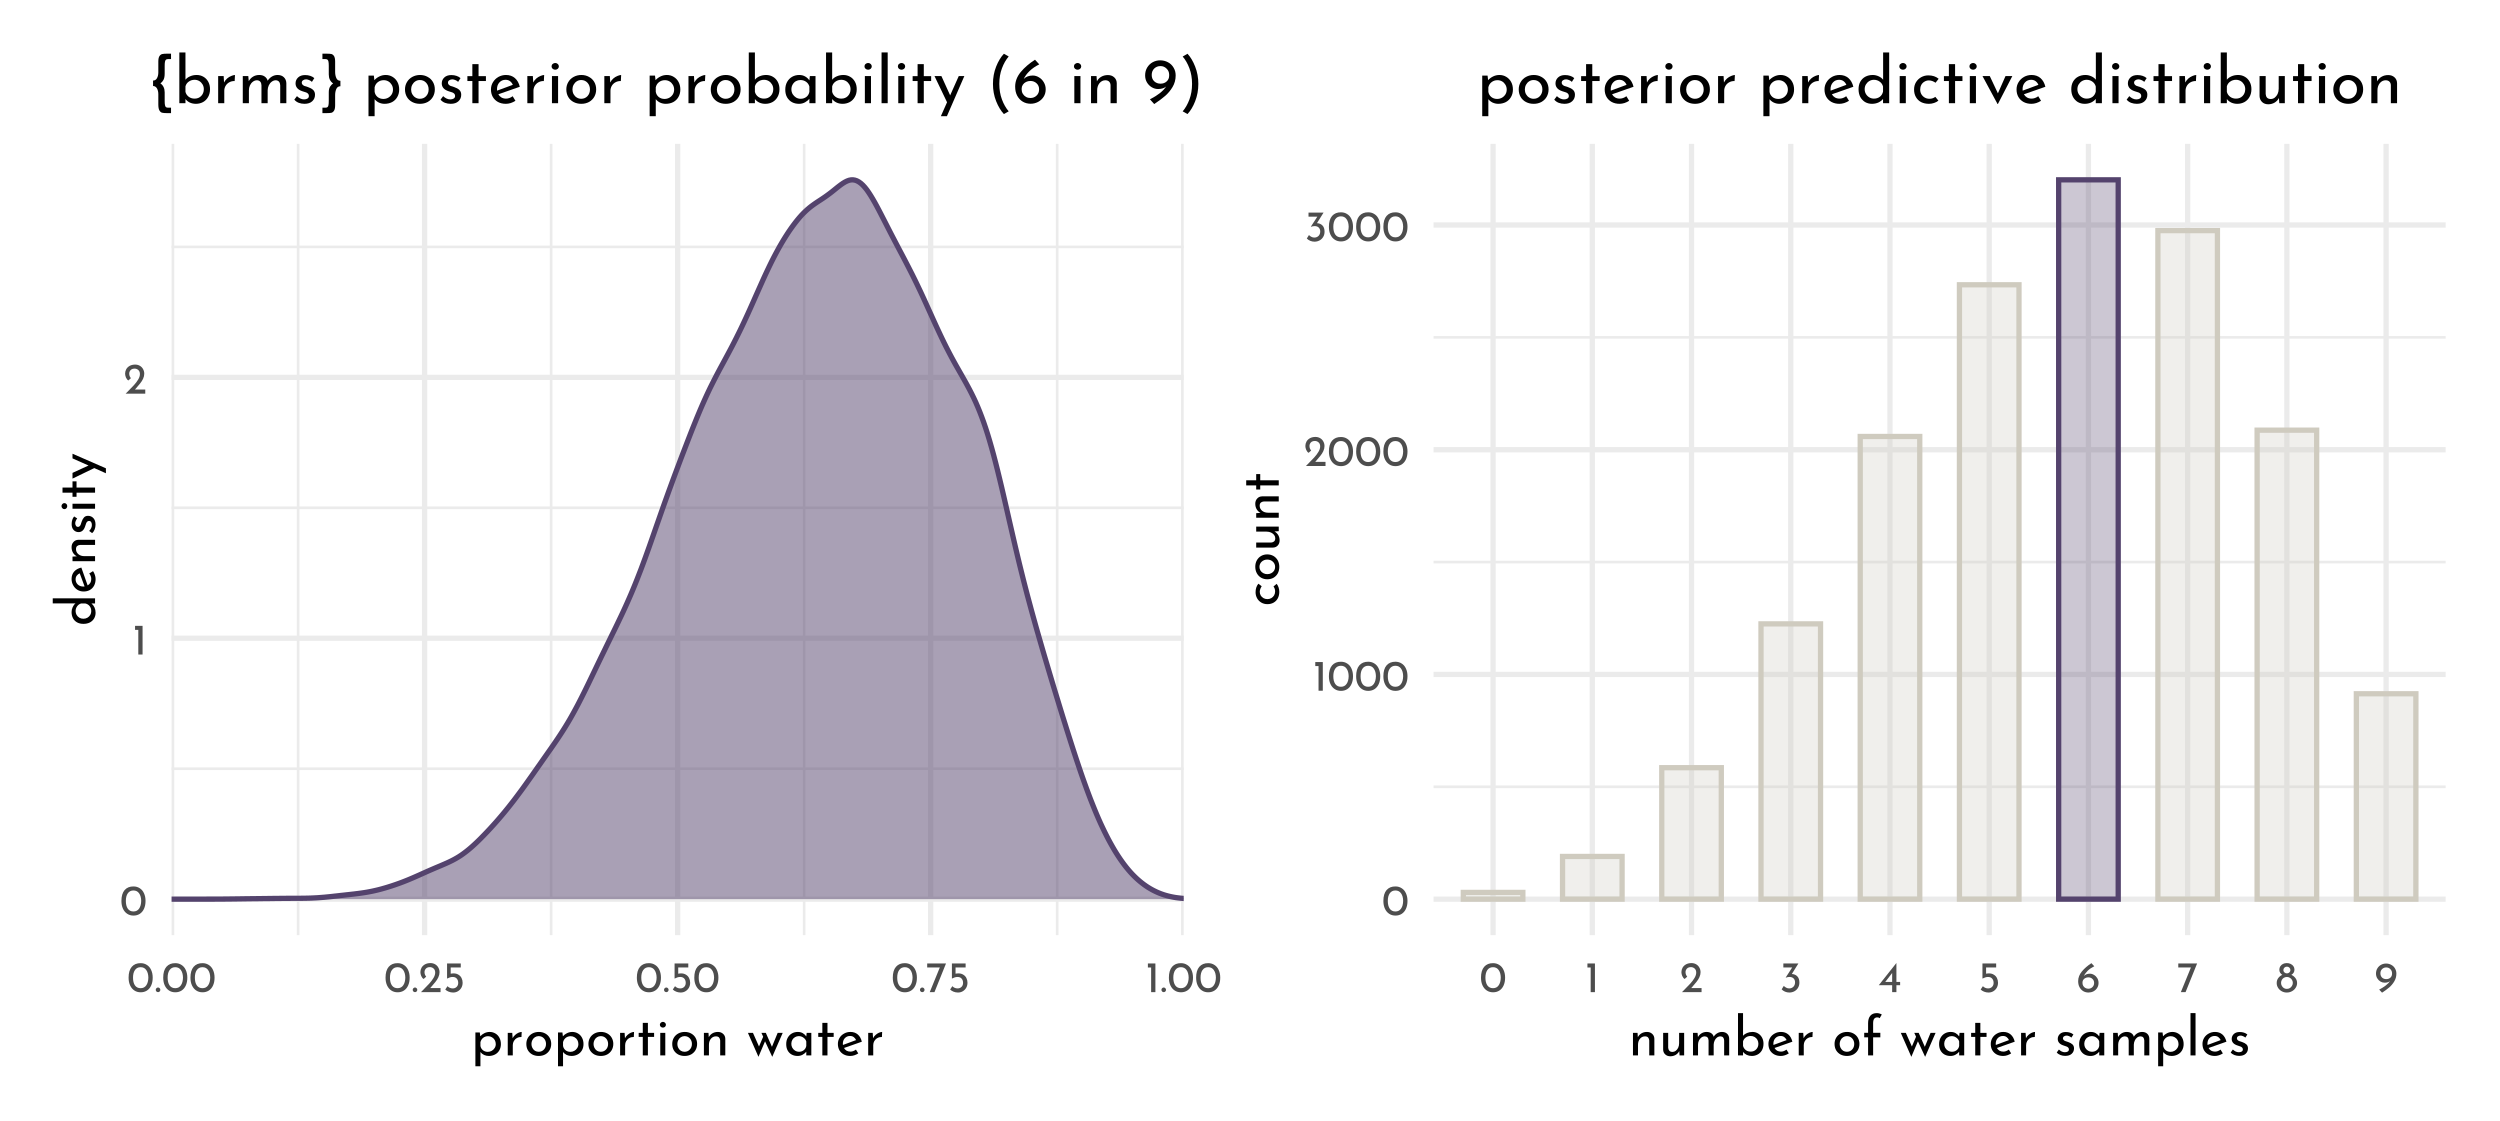 <?xml version="1.0" encoding="UTF-8"?>
<svg xmlns="http://www.w3.org/2000/svg" xmlns:xlink="http://www.w3.org/1999/xlink" width="504pt" height="226pt" viewBox="0 0 504 226" version="1.1">
<defs>
<g>
<symbol overflow="visible" id="glyph0-0">
<path style="stroke:none;" d=""/>
</symbol>
<symbol overflow="visible" id="glyph0-1">
<path style="stroke:none;" d="M 2.75 0.031 C 2.27 0.031 1.848 -0.086 1.484 -0.328 C 1.117 -0.566 0.832 -0.906 0.625 -1.344 C 0.414 -1.789 0.312 -2.316 0.312 -2.922 C 0.312 -3.879 0.523 -4.609 0.953 -5.109 C 1.391 -5.609 1.988 -5.852 2.75 -5.844 C 3.219 -5.844 3.633 -5.723 4 -5.484 C 4.375 -5.254 4.66 -4.914 4.859 -4.469 C 5.066 -4.031 5.172 -3.516 5.172 -2.922 C 5.172 -2.305 5.066 -1.773 4.859 -1.328 C 4.66 -0.891 4.375 -0.551 4 -0.312 C 3.633 -0.082 3.219 0.031 2.75 0.031 Z M 2.734 -0.797 C 3.234 -0.797 3.613 -0.988 3.875 -1.375 C 4.145 -1.758 4.285 -2.281 4.297 -2.938 C 4.285 -3.57 4.145 -4.078 3.875 -4.453 C 3.613 -4.836 3.234 -5.031 2.734 -5.031 C 2.242 -5.031 1.863 -4.836 1.594 -4.453 C 1.332 -4.078 1.203 -3.566 1.203 -2.922 C 1.203 -2.266 1.332 -1.742 1.594 -1.359 C 1.863 -0.984 2.242 -0.797 2.734 -0.797 Z M 2.734 -0.797 "/>
</symbol>
<symbol overflow="visible" id="glyph0-2">
<path style="stroke:none;" d="M 1.984 -5.781 L 1.984 0 L 1.125 0 L 1.125 -4.969 L 0.469 -4.969 L 0.469 -5.781 Z M 1.984 -5.781 "/>
</symbol>
<symbol overflow="visible" id="glyph0-3">
<path style="stroke:none;" d="M 4.422 -0.828 L 4.422 0 L 0.469 0 L 0.766 -0.297 C 1.359 -0.891 1.82 -1.367 2.156 -1.734 C 2.5 -2.109 2.781 -2.484 3 -2.859 C 3.227 -3.242 3.344 -3.602 3.344 -3.938 C 3.344 -4.301 3.234 -4.578 3.016 -4.766 C 2.805 -4.953 2.551 -5.047 2.25 -5.047 C 2.008 -5.047 1.805 -4.992 1.641 -4.891 C 1.484 -4.785 1.367 -4.656 1.297 -4.5 C 1.223 -4.352 1.188 -4.207 1.188 -4.062 C 1.188 -3.688 1.301 -3.375 1.531 -3.125 L 1.016 -2.656 C 0.816 -2.77 0.656 -2.969 0.531 -3.25 C 0.414 -3.531 0.359 -3.789 0.359 -4.031 C 0.359 -4.352 0.438 -4.656 0.594 -4.938 C 0.758 -5.219 0.992 -5.441 1.297 -5.609 C 1.609 -5.773 1.973 -5.859 2.391 -5.859 C 2.742 -5.859 3.062 -5.773 3.344 -5.609 C 3.625 -5.441 3.836 -5.219 3.984 -4.938 C 4.141 -4.656 4.219 -4.348 4.219 -4.016 C 4.219 -3.68 4.141 -3.344 3.984 -3 C 3.828 -2.664 3.629 -2.352 3.391 -2.062 C 3.16 -1.77 2.852 -1.406 2.469 -0.969 L 2.344 -0.828 Z M 4.422 -0.828 "/>
</symbol>
<symbol overflow="visible" id="glyph0-4">
<path style="stroke:none;" d="M 0.297 -0.469 C 0.297 -0.594 0.344 -0.703 0.438 -0.797 C 0.531 -0.891 0.641 -0.938 0.766 -0.938 C 0.879 -0.938 0.984 -0.891 1.078 -0.797 C 1.172 -0.703 1.219 -0.594 1.219 -0.469 C 1.219 -0.332 1.172 -0.219 1.078 -0.125 C 0.984 -0.039 0.879 0 0.766 0 C 0.641 0 0.531 -0.039 0.438 -0.125 C 0.344 -0.219 0.297 -0.332 0.297 -0.469 Z M 0.297 -0.469 "/>
</symbol>
<symbol overflow="visible" id="glyph0-5">
<path style="stroke:none;" d="M 2.266 -3.781 C 2.641 -3.781 2.961 -3.691 3.234 -3.516 C 3.516 -3.348 3.723 -3.125 3.859 -2.844 C 4.004 -2.562 4.078 -2.242 4.078 -1.891 C 4.078 -1.523 3.992 -1.191 3.828 -0.891 C 3.66 -0.598 3.43 -0.363 3.141 -0.188 C 2.848 -0.008 2.52 0.078 2.156 0.078 C 1.852 0.078 1.555 0.02 1.266 -0.094 C 0.984 -0.207 0.754 -0.352 0.578 -0.531 L 1.031 -1.203 C 1.145 -1.066 1.297 -0.957 1.484 -0.875 C 1.68 -0.789 1.879 -0.75 2.078 -0.75 C 2.398 -0.75 2.664 -0.852 2.875 -1.062 C 3.082 -1.27 3.188 -1.535 3.188 -1.859 C 3.188 -2.223 3.086 -2.516 2.891 -2.734 C 2.703 -2.953 2.426 -3.062 2.062 -3.062 C 1.863 -3.062 1.676 -3.031 1.5 -2.969 C 1.32 -2.914 1.133 -2.836 0.938 -2.734 L 0.938 -5.781 L 3.703 -5.781 L 3.703 -4.969 L 1.672 -4.969 L 1.672 -3.719 C 1.859 -3.758 2.055 -3.781 2.266 -3.781 Z M 2.266 -3.781 "/>
</symbol>
<symbol overflow="visible" id="glyph0-6">
<path style="stroke:none;" d="M 4.062 -5.781 L 1.734 0 L 0.781 0 L 2.812 -4.969 L 0.266 -4.969 L 0.266 -5.781 Z M 4.062 -5.781 "/>
</symbol>
<symbol overflow="visible" id="glyph0-7">
<path style="stroke:none;" d="M 2.516 -3.656 C 2.961 -3.633 3.328 -3.484 3.609 -3.203 C 3.898 -2.922 4.047 -2.492 4.047 -1.922 C 4.047 -1.523 3.953 -1.176 3.766 -0.875 C 3.586 -0.57 3.344 -0.336 3.031 -0.172 C 2.719 -0.004 2.375 0.078 2 0.078 C 1.719 0.078 1.438 0.02 1.156 -0.094 C 0.875 -0.219 0.645 -0.375 0.469 -0.562 L 0.906 -1.266 C 1.02 -1.129 1.176 -1.008 1.375 -0.906 C 1.57 -0.801 1.773 -0.75 1.984 -0.75 C 2.316 -0.75 2.598 -0.859 2.828 -1.078 C 3.055 -1.305 3.172 -1.609 3.172 -1.984 C 3.172 -2.305 3.07 -2.566 2.875 -2.766 C 2.676 -2.961 2.406 -3.062 2.062 -3.062 C 1.812 -3.062 1.562 -3.016 1.312 -2.922 L 1.297 -2.969 L 2.594 -4.969 L 0.812 -4.969 L 0.812 -5.781 L 3.844 -5.781 Z M 2.516 -3.656 "/>
</symbol>
<symbol overflow="visible" id="glyph0-8">
<path style="stroke:none;" d="M 4.406 -2.062 L 4.406 -1.406 L 3.656 -1.406 L 3.656 0 L 2.797 0 L 2.797 -1.406 L 0.109 -1.406 L 3.641 -5.859 L 3.656 -5.859 L 3.656 -2.062 Z M 2.797 -2.062 L 2.797 -3.859 L 1.406 -2.062 Z M 2.797 -2.062 "/>
</symbol>
<symbol overflow="visible" id="glyph0-9">
<path style="stroke:none;" d="M 2.688 -3.719 C 2.988 -3.719 3.27 -3.633 3.531 -3.469 C 3.801 -3.312 4.02 -3.094 4.188 -2.812 C 4.352 -2.531 4.438 -2.211 4.438 -1.859 C 4.438 -1.484 4.344 -1.145 4.156 -0.844 C 3.969 -0.551 3.719 -0.32 3.406 -0.156 C 3.094 0 2.758 0.078 2.406 0.078 C 2.02 0.078 1.664 -0.016 1.344 -0.203 C 1.031 -0.398 0.781 -0.672 0.594 -1.016 C 0.414 -1.359 0.328 -1.758 0.328 -2.219 C 0.328 -2.914 0.578 -3.566 1.078 -4.172 C 1.578 -4.773 2.219 -5.332 3 -5.844 L 3.578 -5.219 C 3.047 -4.957 2.602 -4.656 2.25 -4.312 C 1.906 -3.969 1.648 -3.613 1.484 -3.25 C 1.785 -3.562 2.188 -3.719 2.688 -3.719 Z M 2.375 -0.688 C 2.707 -0.688 2.984 -0.797 3.203 -1.016 C 3.43 -1.234 3.547 -1.516 3.547 -1.859 C 3.547 -2.191 3.43 -2.461 3.203 -2.672 C 2.984 -2.879 2.707 -2.984 2.375 -2.984 C 2.164 -2.984 1.969 -2.938 1.781 -2.844 C 1.602 -2.758 1.461 -2.641 1.359 -2.484 C 1.254 -2.328 1.203 -2.16 1.203 -1.984 L 1.203 -1.828 C 1.203 -1.617 1.254 -1.426 1.359 -1.25 C 1.461 -1.082 1.602 -0.945 1.781 -0.844 C 1.969 -0.738 2.164 -0.688 2.375 -0.688 Z M 2.375 -0.688 "/>
</symbol>
<symbol overflow="visible" id="glyph0-10">
<path style="stroke:none;" d="M 0.25 -1.828 C 0.25 -2.234 0.359 -2.578 0.578 -2.859 C 0.805 -3.148 1.07 -3.359 1.375 -3.484 C 1.188 -3.609 1.039 -3.754 0.938 -3.922 C 0.832 -4.086 0.781 -4.289 0.781 -4.531 C 0.781 -4.781 0.844 -5.004 0.969 -5.203 C 1.102 -5.41 1.285 -5.57 1.516 -5.688 C 1.742 -5.801 2.004 -5.859 2.297 -5.859 C 2.578 -5.859 2.832 -5.801 3.062 -5.688 C 3.301 -5.57 3.488 -5.414 3.625 -5.219 C 3.758 -5.02 3.828 -4.801 3.828 -4.562 C 3.828 -4.312 3.773 -4.102 3.672 -3.938 C 3.566 -3.77 3.41 -3.617 3.203 -3.484 C 3.523 -3.348 3.797 -3.133 4.016 -2.844 C 4.242 -2.562 4.359 -2.223 4.359 -1.828 C 4.359 -1.492 4.266 -1.18 4.078 -0.891 C 3.898 -0.598 3.648 -0.363 3.328 -0.188 C 3.016 -0.008 2.664 0.078 2.281 0.078 C 1.906 0.078 1.562 -0.008 1.25 -0.188 C 0.938 -0.363 0.691 -0.598 0.516 -0.891 C 0.336 -1.18 0.25 -1.492 0.25 -1.828 Z M 1.594 -4.438 C 1.594 -4.25 1.664 -4.094 1.812 -3.969 C 1.957 -3.844 2.125 -3.781 2.312 -3.781 C 2.5 -3.781 2.66 -3.844 2.797 -3.969 C 2.941 -4.094 3.016 -4.25 3.016 -4.438 C 3.016 -4.633 2.945 -4.801 2.812 -4.938 C 2.676 -5.07 2.508 -5.141 2.312 -5.141 C 2.113 -5.141 1.941 -5.07 1.797 -4.938 C 1.66 -4.801 1.594 -4.633 1.594 -4.438 Z M 1.125 -1.859 C 1.125 -1.648 1.176 -1.453 1.281 -1.266 C 1.383 -1.078 1.523 -0.926 1.703 -0.812 C 1.879 -0.707 2.07 -0.656 2.281 -0.656 C 2.5 -0.656 2.703 -0.707 2.891 -0.812 C 3.078 -0.926 3.223 -1.078 3.328 -1.266 C 3.441 -1.453 3.5 -1.648 3.5 -1.859 C 3.5 -2.078 3.445 -2.273 3.344 -2.453 C 3.238 -2.641 3.094 -2.785 2.906 -2.891 C 2.719 -3.004 2.52 -3.062 2.312 -3.062 C 2.094 -3.062 1.891 -3.008 1.703 -2.906 C 1.523 -2.801 1.383 -2.656 1.281 -2.469 C 1.176 -2.281 1.125 -2.078 1.125 -1.859 Z M 1.125 -1.859 "/>
</symbol>
<symbol overflow="visible" id="glyph0-11">
<path style="stroke:none;" d="M 2.359 -5.766 C 2.742 -5.766 3.094 -5.676 3.406 -5.5 C 3.727 -5.332 3.977 -5.094 4.156 -4.781 C 4.344 -4.469 4.438 -4.117 4.438 -3.734 C 4.438 -3.16 4.297 -2.641 4.016 -2.172 C 3.742 -1.711 3.41 -1.312 3.016 -0.969 C 2.617 -0.625 2.129 -0.266 1.547 0.109 L 0.969 -0.516 C 1.477 -0.773 1.922 -1.051 2.297 -1.344 C 2.68 -1.645 2.969 -1.941 3.156 -2.234 C 2.883 -2.016 2.523 -1.906 2.078 -1.906 C 1.773 -1.906 1.488 -1.984 1.219 -2.141 C 0.957 -2.305 0.742 -2.523 0.578 -2.797 C 0.41 -3.078 0.328 -3.391 0.328 -3.734 C 0.328 -4.141 0.422 -4.492 0.609 -4.797 C 0.797 -5.109 1.047 -5.348 1.359 -5.516 C 1.672 -5.68 2.004 -5.766 2.359 -5.766 Z M 1.219 -3.797 C 1.219 -3.441 1.328 -3.156 1.547 -2.938 C 1.773 -2.727 2.055 -2.625 2.391 -2.625 C 2.734 -2.625 3.016 -2.723 3.234 -2.922 C 3.453 -3.129 3.562 -3.383 3.562 -3.688 L 3.562 -3.859 C 3.551 -4.172 3.43 -4.438 3.203 -4.656 C 2.984 -4.875 2.711 -4.984 2.391 -4.984 C 2.055 -4.984 1.773 -4.867 1.547 -4.641 C 1.328 -4.422 1.219 -4.141 1.219 -3.797 Z M 1.219 -3.797 "/>
</symbol>
<symbol overflow="visible" id="glyph1-0">
<path style="stroke:none;" d=""/>
</symbol>
<symbol overflow="visible" id="glyph1-1">
<path style="stroke:none;" d="M 3.766 -4.734 C 4.191 -4.734 4.578 -4.629 4.922 -4.422 C 5.266 -4.223 5.535 -3.938 5.734 -3.562 C 5.93 -3.195 6.031 -2.77 6.031 -2.281 C 6.031 -1.812 5.926 -1.395 5.719 -1.031 C 5.508 -0.664 5.219 -0.383 4.844 -0.188 C 4.469 0.008 4.051 0.109 3.594 0.109 C 3.258 0.109 2.941 0.039 2.641 -0.094 C 2.336 -0.238 2.094 -0.438 1.906 -0.688 L 1.906 2.188 L 0.891 2.188 L 0.891 -4.625 L 1.781 -4.625 L 1.875 -3.859 C 2.102 -4.117 2.379 -4.328 2.703 -4.484 C 3.035 -4.648 3.391 -4.734 3.766 -4.734 Z M 3.391 -0.719 C 3.672 -0.719 3.93 -0.785 4.172 -0.922 C 4.422 -1.055 4.617 -1.242 4.766 -1.484 C 4.922 -1.723 5 -1.988 5 -2.281 C 5 -2.582 4.93 -2.852 4.797 -3.094 C 4.66 -3.332 4.473 -3.52 4.234 -3.656 C 4.004 -3.801 3.742 -3.875 3.453 -3.875 C 3.066 -3.875 2.734 -3.766 2.453 -3.547 C 2.18 -3.328 2 -3.035 1.906 -2.672 L 1.906 -1.906 C 1.969 -1.562 2.133 -1.273 2.406 -1.047 C 2.688 -0.828 3.016 -0.719 3.391 -0.719 Z M 3.391 -0.719 "/>
</symbol>
<symbol overflow="visible" id="glyph1-2">
<path style="stroke:none;" d="M 1.875 -3.469 C 2 -3.719 2.164 -3.938 2.375 -4.125 C 2.594 -4.32 2.82 -4.473 3.062 -4.578 C 3.312 -4.68 3.523 -4.734 3.703 -4.734 L 3.656 -3.719 C 3.332 -3.727 3.035 -3.66 2.766 -3.516 C 2.492 -3.367 2.281 -3.164 2.125 -2.906 C 1.977 -2.645 1.906 -2.367 1.906 -2.078 L 1.906 0 L 0.891 0 L 0.891 -4.547 L 1.797 -4.547 Z M 1.875 -3.469 "/>
</symbol>
<symbol overflow="visible" id="glyph1-3">
<path style="stroke:none;" d="M 0.5 -2.328 C 0.5 -2.766 0.602 -3.172 0.812 -3.547 C 1.031 -3.922 1.332 -4.211 1.719 -4.422 C 2.102 -4.629 2.539 -4.734 3.031 -4.734 C 3.508 -4.734 3.938 -4.629 4.312 -4.422 C 4.695 -4.211 4.992 -3.922 5.203 -3.547 C 5.41 -3.18 5.516 -2.773 5.516 -2.328 C 5.516 -1.867 5.41 -1.453 5.203 -1.078 C 4.992 -0.711 4.695 -0.422 4.312 -0.203 C 3.926 0.004 3.488 0.109 3 0.109 C 2.52 0.109 2.086 0.008 1.703 -0.188 C 1.328 -0.395 1.031 -0.68 0.812 -1.047 C 0.602 -1.41 0.5 -1.836 0.5 -2.328 Z M 1.531 -2.312 C 1.531 -2.02 1.594 -1.754 1.719 -1.516 C 1.844 -1.273 2.016 -1.082 2.234 -0.938 C 2.461 -0.801 2.711 -0.734 2.984 -0.734 C 3.41 -0.734 3.766 -0.883 4.047 -1.188 C 4.328 -1.488 4.469 -1.863 4.469 -2.312 C 4.469 -2.758 4.328 -3.133 4.047 -3.438 C 3.766 -3.738 3.41 -3.891 2.984 -3.891 C 2.711 -3.891 2.461 -3.816 2.234 -3.672 C 2.016 -3.535 1.844 -3.344 1.719 -3.094 C 1.594 -2.852 1.531 -2.594 1.531 -2.312 Z M 1.531 -2.312 "/>
</symbol>
<symbol overflow="visible" id="glyph1-4">
<path style="stroke:none;" d="M 2.359 -6.562 L 2.359 -4.547 L 3.609 -4.547 L 3.609 -3.734 L 2.359 -3.734 L 2.359 0 L 1.328 0 L 1.328 -3.734 L 0.5 -3.734 L 0.5 -4.547 L 1.328 -4.547 L 1.328 -6.562 Z M 2.359 -6.562 "/>
</symbol>
<symbol overflow="visible" id="glyph1-5">
<path style="stroke:none;" d="M 1.906 -4.547 L 1.906 0 L 0.891 0 L 0.891 -4.547 Z M 0.812 -6.188 C 0.812 -6.344 0.875 -6.477 1 -6.594 C 1.125 -6.707 1.266 -6.766 1.422 -6.766 C 1.586 -6.766 1.727 -6.707 1.844 -6.594 C 1.969 -6.477 2.031 -6.344 2.031 -6.188 C 2.031 -6.02 1.969 -5.879 1.844 -5.766 C 1.727 -5.66 1.586 -5.609 1.422 -5.609 C 1.266 -5.609 1.125 -5.66 1 -5.766 C 0.875 -5.879 0.812 -6.02 0.812 -6.188 Z M 0.812 -6.188 "/>
</symbol>
<symbol overflow="visible" id="glyph1-6">
<path style="stroke:none;" d="M 3.719 -4.734 C 4.145 -4.734 4.492 -4.602 4.766 -4.344 C 5.047 -4.094 5.191 -3.766 5.203 -3.359 L 5.203 0 L 4.172 0 L 4.172 -3.016 C 4.148 -3.273 4.07 -3.477 3.938 -3.625 C 3.801 -3.77 3.594 -3.844 3.312 -3.844 C 2.906 -3.844 2.566 -3.68 2.297 -3.359 C 2.035 -3.035 1.906 -2.629 1.906 -2.141 L 1.906 0 L 0.891 0 L 0.891 -4.547 L 1.812 -4.547 L 1.875 -3.672 C 2.039 -4.004 2.285 -4.266 2.609 -4.453 C 2.93 -4.641 3.301 -4.734 3.719 -4.734 Z M 3.719 -4.734 "/>
</symbol>
<symbol overflow="visible" id="glyph1-7">
<path style="stroke:none;" d=""/>
</symbol>
<symbol overflow="visible" id="glyph1-8">
<path style="stroke:none;" d="M 7.219 -4.547 L 5.109 0.281 L 3.656 -2.844 L 2.328 0.281 L 0.203 -4.547 L 1.219 -4.547 L 2.438 -1.797 L 3.281 -3.766 L 2.922 -4.547 L 3.812 -4.547 L 5.047 -1.734 L 6.203 -4.547 Z M 7.219 -4.547 "/>
</symbol>
<symbol overflow="visible" id="glyph1-9">
<path style="stroke:none;" d="M 5.562 -4.547 L 5.562 0 L 4.547 0 L 4.547 -0.75 C 4.379 -0.531 4.141 -0.332 3.828 -0.156 C 3.523 0.02 3.18 0.109 2.797 0.109 C 2.359 0.109 1.961 0.016 1.609 -0.172 C 1.266 -0.359 0.992 -0.629 0.797 -0.984 C 0.598 -1.348 0.5 -1.781 0.5 -2.281 C 0.5 -2.781 0.602 -3.211 0.812 -3.578 C 1.02 -3.953 1.301 -4.238 1.656 -4.438 C 2.008 -4.633 2.406 -4.734 2.844 -4.734 C 3.227 -4.734 3.562 -4.648 3.844 -4.484 C 4.133 -4.316 4.367 -4.098 4.547 -3.828 L 4.625 -4.547 Z M 3.062 -0.734 C 3.438 -0.734 3.758 -0.836 4.031 -1.047 C 4.301 -1.254 4.473 -1.539 4.547 -1.906 L 4.547 -2.812 C 4.453 -3.125 4.266 -3.379 3.984 -3.578 C 3.711 -3.785 3.395 -3.891 3.031 -3.891 C 2.758 -3.891 2.508 -3.82 2.281 -3.688 C 2.051 -3.562 1.867 -3.379 1.734 -3.141 C 1.598 -2.898 1.531 -2.629 1.531 -2.328 C 1.531 -2.035 1.598 -1.77 1.734 -1.531 C 1.879 -1.289 2.066 -1.098 2.297 -0.953 C 2.535 -0.805 2.789 -0.734 3.062 -0.734 Z M 3.062 -0.734 "/>
</symbol>
<symbol overflow="visible" id="glyph1-10">
<path style="stroke:none;" d="M 3.031 -0.766 C 3.406 -0.766 3.773 -0.898 4.141 -1.172 L 4.609 -0.406 C 4.367 -0.25 4.109 -0.125 3.828 -0.031 C 3.547 0.062 3.27 0.109 3 0.109 C 2.5 0.109 2.055 0.004 1.672 -0.203 C 1.297 -0.41 1.004 -0.695 0.797 -1.062 C 0.598 -1.426 0.5 -1.844 0.5 -2.312 C 0.5 -2.758 0.609 -3.164 0.828 -3.531 C 1.055 -3.906 1.363 -4.195 1.75 -4.406 C 2.133 -4.625 2.562 -4.734 3.031 -4.734 C 3.625 -4.734 4.117 -4.562 4.516 -4.219 C 4.91 -3.875 5.18 -3.391 5.328 -2.766 L 1.734 -1.5 C 1.859 -1.27 2.031 -1.086 2.25 -0.953 C 2.477 -0.828 2.738 -0.766 3.031 -0.766 Z M 2.953 -3.922 C 2.535 -3.922 2.188 -3.773 1.906 -3.484 C 1.633 -3.191 1.5 -2.816 1.5 -2.359 C 1.5 -2.254 1.504 -2.172 1.516 -2.109 L 4.172 -3.094 C 4.055 -3.344 3.898 -3.539 3.703 -3.688 C 3.504 -3.844 3.254 -3.922 2.953 -3.922 Z M 2.953 -3.922 "/>
</symbol>
<symbol overflow="visible" id="glyph1-11">
<path style="stroke:none;" d="M 5.125 -4.547 L 5.125 0 L 4.203 0 L 4.141 -0.875 C 3.984 -0.562 3.742 -0.305 3.422 -0.109 C 3.098 0.078 2.738 0.172 2.344 0.172 C 1.926 0.172 1.582 0.047 1.312 -0.203 C 1.039 -0.453 0.898 -0.781 0.891 -1.188 L 0.891 -4.547 L 1.906 -4.547 L 1.906 -1.547 C 1.926 -1.297 2.004 -1.094 2.141 -0.938 C 2.273 -0.789 2.477 -0.711 2.75 -0.703 C 3 -0.703 3.223 -0.773 3.422 -0.922 C 3.629 -1.078 3.797 -1.285 3.922 -1.547 C 4.047 -1.816 4.109 -2.113 4.109 -2.438 L 4.109 -4.547 Z M 5.125 -4.547 "/>
</symbol>
<symbol overflow="visible" id="glyph1-12">
<path style="stroke:none;" d="M 6.734 -4.734 C 7.172 -4.734 7.52 -4.609 7.781 -4.359 C 8.039 -4.117 8.176 -3.789 8.188 -3.375 L 8.188 0 L 7.172 0 L 7.172 -3 C 7.148 -3.539 6.91 -3.82 6.453 -3.844 C 6.18 -3.844 5.941 -3.766 5.734 -3.609 C 5.523 -3.453 5.363 -3.242 5.25 -2.984 C 5.133 -2.734 5.07 -2.461 5.062 -2.172 L 5.062 0 L 4.031 0 L 4.031 -3 C 4.008 -3.539 3.758 -3.82 3.281 -3.844 C 3.02 -3.844 2.785 -3.766 2.578 -3.609 C 2.367 -3.453 2.203 -3.242 2.078 -2.984 C 1.961 -2.723 1.906 -2.445 1.906 -2.156 L 1.906 0 L 0.891 0 L 0.891 -4.547 L 1.812 -4.547 L 1.891 -3.703 C 2.066 -4.023 2.305 -4.273 2.609 -4.453 C 2.91 -4.641 3.258 -4.734 3.656 -4.734 C 4.02 -4.734 4.328 -4.645 4.578 -4.469 C 4.828 -4.301 4.988 -4.066 5.062 -3.766 C 5.25 -4.066 5.488 -4.301 5.781 -4.469 C 6.07 -4.645 6.391 -4.734 6.734 -4.734 Z M 6.734 -4.734 "/>
</symbol>
<symbol overflow="visible" id="glyph1-13">
<path style="stroke:none;" d="M 3.812 -4.734 C 4.219 -4.734 4.586 -4.633 4.922 -4.438 C 5.266 -4.238 5.535 -3.957 5.734 -3.594 C 5.93 -3.238 6.031 -2.828 6.031 -2.359 C 6.031 -1.859 5.926 -1.422 5.719 -1.047 C 5.508 -0.672 5.223 -0.383 4.859 -0.188 C 4.492 0.008 4.098 0.109 3.672 0.109 C 3.297 0.109 2.957 0.035 2.656 -0.109 C 2.352 -0.254 2.102 -0.453 1.906 -0.703 L 1.906 0 L 0.891 0 L 0.891 -8.531 L 1.906 -8.531 L 1.906 -3.953 C 2.102 -4.191 2.367 -4.379 2.703 -4.516 C 3.035 -4.66 3.406 -4.734 3.812 -4.734 Z M 3.453 -0.766 C 3.898 -0.766 4.27 -0.914 4.562 -1.219 C 4.852 -1.52 5 -1.898 5 -2.359 C 5 -2.648 4.93 -2.914 4.797 -3.156 C 4.66 -3.395 4.473 -3.582 4.234 -3.719 C 4.004 -3.852 3.742 -3.922 3.453 -3.922 C 3.078 -3.922 2.75 -3.82 2.469 -3.625 C 2.188 -3.426 2 -3.16 1.906 -2.828 L 1.906 -1.906 C 2 -1.57 2.18 -1.297 2.453 -1.078 C 2.734 -0.867 3.066 -0.766 3.453 -0.766 Z M 3.453 -0.766 "/>
</symbol>
<symbol overflow="visible" id="glyph1-14">
<path style="stroke:none;" d="M 1.266 -3.641 L 0.484 -3.641 L 0.484 -4.562 L 1.266 -4.562 L 1.266 -6.484 C 1.266 -7.141 1.414 -7.645 1.719 -8 C 2.02 -8.352 2.457 -8.531 3.031 -8.531 C 3.195 -8.531 3.367 -8.504 3.547 -8.453 C 3.734 -8.398 3.895 -8.332 4.031 -8.25 L 3.594 -7.5 C 3.488 -7.613 3.336 -7.672 3.141 -7.672 C 2.859 -7.672 2.645 -7.578 2.5 -7.391 C 2.352 -7.203 2.281 -6.895 2.281 -6.469 L 2.281 -4.562 L 3.734 -4.562 L 3.734 -3.641 L 2.281 -3.641 L 2.281 0 L 1.266 0 Z M 1.266 -3.641 "/>
</symbol>
<symbol overflow="visible" id="glyph1-15">
<path style="stroke:none;" d="M 2.172 0.094 C 1.836 0.094 1.52 0.035 1.219 -0.078 C 0.914 -0.191 0.664 -0.363 0.469 -0.594 L 0.906 -1.188 C 1.094 -1.008 1.285 -0.875 1.484 -0.781 C 1.691 -0.688 1.895 -0.641 2.094 -0.641 C 2.332 -0.641 2.531 -0.688 2.688 -0.781 C 2.844 -0.875 2.922 -1.02 2.922 -1.219 C 2.922 -1.375 2.867 -1.5 2.766 -1.594 C 2.672 -1.688 2.562 -1.754 2.438 -1.797 C 2.32 -1.848 2.125 -1.914 1.844 -2 C 1.062 -2.25 0.672 -2.691 0.672 -3.328 C 0.672 -3.711 0.812 -4.039 1.094 -4.312 C 1.375 -4.582 1.77 -4.719 2.281 -4.719 C 2.602 -4.719 2.891 -4.676 3.141 -4.594 C 3.391 -4.52 3.617 -4.395 3.828 -4.219 L 3.422 -3.594 C 3.305 -3.707 3.156 -3.801 2.969 -3.875 C 2.789 -3.957 2.625 -4 2.469 -4 C 2.258 -4 2.082 -3.945 1.938 -3.844 C 1.789 -3.75 1.719 -3.617 1.719 -3.453 C 1.719 -3.316 1.766 -3.203 1.859 -3.109 C 1.953 -3.016 2.051 -2.945 2.156 -2.906 C 2.258 -2.863 2.461 -2.797 2.766 -2.703 C 3.141 -2.578 3.43 -2.414 3.641 -2.219 C 3.848 -2.02 3.953 -1.754 3.953 -1.422 C 3.953 -0.984 3.797 -0.617 3.484 -0.328 C 3.18 -0.047 2.742 0.094 2.172 0.094 Z M 2.172 0.094 "/>
</symbol>
<symbol overflow="visible" id="glyph1-16">
<path style="stroke:none;" d="M 1.906 -8.531 L 1.906 0 L 0.891 0 L 0.891 -8.531 Z M 1.906 -8.531 "/>
</symbol>
<symbol overflow="visible" id="glyph2-0">
<path style="stroke:none;" d=""/>
</symbol>
<symbol overflow="visible" id="glyph2-1">
<path style="stroke:none;" d="M -8.531 -5.641 L 0 -5.641 L 0 -4.609 L -0.719 -4.609 C -0.457 -4.391 -0.254 -4.117 -0.109 -3.797 C 0.035 -3.484 0.109 -3.133 0.109 -2.75 C 0.109 -2.32 0.008 -1.938 -0.188 -1.594 C -0.395 -1.25 -0.68 -0.977 -1.047 -0.781 C -1.422 -0.594 -1.852 -0.5 -2.344 -0.5 C -2.832 -0.5 -3.258 -0.598 -3.625 -0.797 C -3.988 -1.004 -4.266 -1.285 -4.453 -1.641 C -4.641 -2.004 -4.734 -2.414 -4.734 -2.875 C -4.734 -3.219 -4.66 -3.547 -4.516 -3.859 C -4.379 -4.18 -4.188 -4.438 -3.938 -4.625 L -8.531 -4.625 Z M -0.766 -3.062 C -0.766 -3.457 -0.867 -3.789 -1.078 -4.062 C -1.297 -4.344 -1.586 -4.523 -1.953 -4.609 L -2.812 -4.609 C -3.133 -4.523 -3.398 -4.336 -3.609 -4.047 C -3.816 -3.766 -3.922 -3.438 -3.922 -3.062 C -3.922 -2.789 -3.852 -2.535 -3.719 -2.297 C -3.582 -2.066 -3.395 -1.879 -3.156 -1.734 C -2.926 -1.598 -2.66 -1.531 -2.359 -1.531 C -2.055 -1.531 -1.785 -1.598 -1.547 -1.734 C -1.305 -1.879 -1.113 -2.066 -0.969 -2.297 C -0.832 -2.535 -0.766 -2.789 -0.766 -3.062 Z M -0.766 -3.062 "/>
</symbol>
<symbol overflow="visible" id="glyph2-2">
<path style="stroke:none;" d="M -0.766 -3.031 C -0.766 -3.406 -0.898 -3.773 -1.172 -4.141 L -0.406 -4.609 C -0.25 -4.367 -0.125 -4.109 -0.031 -3.828 C 0.062 -3.547 0.109 -3.27 0.109 -3 C 0.109 -2.5 0.004 -2.055 -0.203 -1.672 C -0.41 -1.297 -0.695 -1.004 -1.062 -0.797 C -1.426 -0.598 -1.844 -0.5 -2.312 -0.5 C -2.758 -0.5 -3.164 -0.609 -3.531 -0.828 C -3.906 -1.055 -4.195 -1.363 -4.406 -1.75 C -4.625 -2.133 -4.734 -2.562 -4.734 -3.031 C -4.734 -3.625 -4.562 -4.117 -4.219 -4.516 C -3.875 -4.91 -3.391 -5.18 -2.766 -5.328 L -1.5 -1.734 C -1.27 -1.859 -1.086 -2.031 -0.953 -2.25 C -0.828 -2.477 -0.766 -2.738 -0.766 -3.031 Z M -3.922 -2.953 C -3.922 -2.535 -3.773 -2.188 -3.484 -1.906 C -3.191 -1.633 -2.816 -1.5 -2.359 -1.5 C -2.254 -1.5 -2.172 -1.504 -2.109 -1.516 L -3.094 -4.172 C -3.344 -4.055 -3.539 -3.898 -3.688 -3.703 C -3.844 -3.504 -3.922 -3.254 -3.922 -2.953 Z M -3.922 -2.953 "/>
</symbol>
<symbol overflow="visible" id="glyph2-3">
<path style="stroke:none;" d="M -4.734 -3.719 C -4.734 -4.145 -4.602 -4.492 -4.344 -4.766 C -4.094 -5.047 -3.766 -5.191 -3.359 -5.203 L 0 -5.203 L 0 -4.172 L -3.016 -4.172 C -3.273 -4.148 -3.477 -4.07 -3.625 -3.938 C -3.77 -3.801 -3.844 -3.594 -3.844 -3.312 C -3.844 -2.906 -3.68 -2.566 -3.359 -2.297 C -3.035 -2.035 -2.629 -1.906 -2.141 -1.906 L 0 -1.906 L 0 -0.891 L -4.547 -0.891 L -4.547 -1.812 L -3.672 -1.875 C -4.004 -2.039 -4.266 -2.285 -4.453 -2.609 C -4.641 -2.93 -4.734 -3.301 -4.734 -3.719 Z M -4.734 -3.719 "/>
</symbol>
<symbol overflow="visible" id="glyph2-4">
<path style="stroke:none;" d="M 0.094 -2.172 C 0.094 -1.836 0.035 -1.52 -0.078 -1.219 C -0.191 -0.914 -0.363 -0.664 -0.594 -0.469 L -1.188 -0.906 C -1.008 -1.094 -0.875 -1.285 -0.781 -1.484 C -0.688 -1.691 -0.641 -1.895 -0.641 -2.094 C -0.641 -2.332 -0.688 -2.531 -0.781 -2.688 C -0.875 -2.844 -1.02 -2.922 -1.219 -2.922 C -1.375 -2.922 -1.5 -2.867 -1.594 -2.766 C -1.688 -2.672 -1.754 -2.562 -1.797 -2.438 C -1.848 -2.32 -1.914 -2.125 -2 -1.844 C -2.25 -1.062 -2.691 -0.672 -3.328 -0.672 C -3.711 -0.672 -4.039 -0.812 -4.312 -1.094 C -4.582 -1.375 -4.719 -1.77 -4.719 -2.281 C -4.719 -2.602 -4.676 -2.891 -4.594 -3.141 C -4.52 -3.391 -4.395 -3.617 -4.219 -3.828 L -3.594 -3.422 C -3.707 -3.305 -3.801 -3.156 -3.875 -2.969 C -3.957 -2.789 -4 -2.625 -4 -2.469 C -4 -2.258 -3.945 -2.082 -3.844 -1.938 C -3.75 -1.789 -3.617 -1.719 -3.453 -1.719 C -3.316 -1.719 -3.203 -1.766 -3.109 -1.859 C -3.016 -1.953 -2.945 -2.051 -2.906 -2.156 C -2.863 -2.258 -2.797 -2.461 -2.703 -2.766 C -2.578 -3.141 -2.414 -3.43 -2.219 -3.641 C -2.02 -3.848 -1.754 -3.953 -1.422 -3.953 C -0.984 -3.953 -0.617 -3.797 -0.328 -3.484 C -0.047 -3.18 0.094 -2.742 0.094 -2.172 Z M 0.094 -2.172 "/>
</symbol>
<symbol overflow="visible" id="glyph2-5">
<path style="stroke:none;" d="M -4.547 -1.906 L 0 -1.906 L 0 -0.891 L -4.547 -0.891 Z M -6.188 -0.812 C -6.344 -0.812 -6.477 -0.875 -6.594 -1 C -6.707 -1.125 -6.766 -1.266 -6.766 -1.422 C -6.766 -1.586 -6.707 -1.727 -6.594 -1.844 C -6.477 -1.969 -6.344 -2.031 -6.188 -2.031 C -6.02 -2.031 -5.879 -1.969 -5.766 -1.844 C -5.66 -1.727 -5.609 -1.586 -5.609 -1.422 C -5.609 -1.266 -5.66 -1.125 -5.766 -1 C -5.879 -0.875 -6.02 -0.812 -6.188 -0.812 Z M -6.188 -0.812 "/>
</symbol>
<symbol overflow="visible" id="glyph2-6">
<path style="stroke:none;" d="M -6.562 -2.359 L -4.547 -2.359 L -4.547 -3.609 L -3.734 -3.609 L -3.734 -2.359 L 0 -2.359 L 0 -1.328 L -3.734 -1.328 L -3.734 -0.5 L -4.547 -0.5 L -4.547 -1.328 L -6.562 -1.328 Z M -6.562 -2.359 "/>
</symbol>
<symbol overflow="visible" id="glyph2-7">
<path style="stroke:none;" d="M -4.547 -5.219 L 2.188 -2.281 L 2.188 -1.281 L -0.156 -2.328 L -4.547 -0.203 L -4.547 -1.359 L -1.312 -2.844 L -4.547 -4.281 Z M -4.547 -5.219 "/>
</symbol>
<symbol overflow="visible" id="glyph2-8">
<path style="stroke:none;" d="M -0.422 -4.594 C -0.254 -4.383 -0.125 -4.141 -0.031 -3.859 C 0.062 -3.578 0.109 -3.285 0.109 -2.984 C 0.109 -2.492 0.008 -2.062 -0.188 -1.688 C -0.383 -1.312 -0.664 -1.02 -1.031 -0.812 C -1.395 -0.602 -1.812 -0.5 -2.281 -0.5 C -2.75 -0.5 -3.164 -0.609 -3.531 -0.828 C -3.895 -1.047 -4.176 -1.336 -4.375 -1.703 C -4.57 -2.066 -4.672 -2.461 -4.672 -2.891 C -4.672 -3.586 -4.484 -4.164 -4.109 -4.625 L -3.438 -4.109 C -3.539 -3.961 -3.629 -3.789 -3.703 -3.594 C -3.785 -3.406 -3.828 -3.203 -3.828 -2.984 C -3.828 -2.711 -3.758 -2.461 -3.625 -2.234 C -3.488 -2.016 -3.301 -1.836 -3.062 -1.703 C -2.832 -1.578 -2.57 -1.516 -2.281 -1.516 C -2 -1.516 -1.738 -1.582 -1.5 -1.719 C -1.27 -1.852 -1.082 -2.035 -0.938 -2.266 C -0.801 -2.504 -0.734 -2.773 -0.734 -3.078 C -0.734 -3.453 -0.844 -3.781 -1.062 -4.062 Z M -0.422 -4.594 "/>
</symbol>
<symbol overflow="visible" id="glyph2-9">
<path style="stroke:none;" d="M -2.328 -0.5 C -2.766 -0.5 -3.172 -0.602 -3.547 -0.812 C -3.922 -1.031 -4.211 -1.332 -4.422 -1.719 C -4.629 -2.102 -4.734 -2.539 -4.734 -3.031 C -4.734 -3.508 -4.629 -3.938 -4.422 -4.312 C -4.211 -4.695 -3.922 -4.992 -3.547 -5.203 C -3.18 -5.41 -2.773 -5.516 -2.328 -5.516 C -1.867 -5.516 -1.453 -5.41 -1.078 -5.203 C -0.711 -4.992 -0.422 -4.695 -0.203 -4.312 C 0.004 -3.926 0.109 -3.488 0.109 -3 C 0.109 -2.52 0.008 -2.086 -0.188 -1.703 C -0.395 -1.328 -0.68 -1.031 -1.047 -0.812 C -1.41 -0.602 -1.836 -0.5 -2.328 -0.5 Z M -2.312 -1.531 C -2.02 -1.531 -1.754 -1.594 -1.516 -1.719 C -1.273 -1.844 -1.082 -2.016 -0.938 -2.234 C -0.801 -2.461 -0.734 -2.711 -0.734 -2.984 C -0.734 -3.41 -0.883 -3.766 -1.188 -4.047 C -1.488 -4.328 -1.863 -4.469 -2.312 -4.469 C -2.758 -4.469 -3.133 -4.328 -3.438 -4.047 C -3.738 -3.766 -3.891 -3.41 -3.891 -2.984 C -3.891 -2.711 -3.816 -2.461 -3.672 -2.234 C -3.535 -2.016 -3.344 -1.844 -3.094 -1.719 C -2.852 -1.594 -2.594 -1.531 -2.312 -1.531 Z M -2.312 -1.531 "/>
</symbol>
<symbol overflow="visible" id="glyph2-10">
<path style="stroke:none;" d="M -4.547 -5.125 L 0 -5.125 L 0 -4.203 L -0.875 -4.141 C -0.562 -3.984 -0.305 -3.742 -0.109 -3.422 C 0.078 -3.098 0.172 -2.738 0.172 -2.344 C 0.172 -1.926 0.047 -1.582 -0.203 -1.312 C -0.453 -1.039 -0.781 -0.898 -1.188 -0.891 L -4.547 -0.891 L -4.547 -1.906 L -1.547 -1.906 C -1.297 -1.926 -1.094 -2.004 -0.938 -2.141 C -0.789 -2.273 -0.711 -2.477 -0.703 -2.75 C -0.703 -3 -0.773 -3.223 -0.922 -3.422 C -1.078 -3.629 -1.285 -3.797 -1.547 -3.922 C -1.816 -4.047 -2.113 -4.109 -2.438 -4.109 L -4.547 -4.109 Z M -4.547 -5.125 "/>
</symbol>
<symbol overflow="visible" id="glyph3-0">
<path style="stroke:none;" d=""/>
</symbol>
<symbol overflow="visible" id="glyph3-1">
<path style="stroke:none;" d="M 3.469 -8.891 C 3.281 -8.891 3.141 -8.852 3.047 -8.781 C 2.953 -8.707 2.883 -8.57 2.844 -8.375 C 2.801 -8.188 2.781 -7.898 2.781 -7.516 L 2.781 -5.969 C 2.781 -5.414 2.695 -4.988 2.531 -4.688 C 2.363 -4.383 2.16 -4.156 1.922 -4 C 2.492 -3.594 2.781 -2.988 2.781 -2.188 L 2.781 -0.469 C 2.781 -0.07 2.801 0.219 2.844 0.406 C 2.883 0.602 2.953 0.734 3.047 0.797 C 3.141 0.867 3.281 0.906 3.469 0.906 L 4.062 0.906 L 4.062 2 L 3.219 2 C 2.801 2 2.488 1.973 2.281 1.922 C 2.07 1.879 1.891 1.734 1.734 1.484 C 1.578 1.234 1.5 0.82 1.5 0.25 L 1.5 -1.844 C 1.5 -2.27 1.41 -2.645 1.234 -2.969 C 1.055 -3.289 0.789 -3.457 0.438 -3.469 L 0.438 -4.562 C 0.789 -4.562 1.055 -4.723 1.234 -5.047 C 1.41 -5.379 1.5 -5.758 1.5 -6.188 L 1.5 -8.391 C 1.5 -8.898 1.578 -9.27 1.734 -9.5 C 1.891 -9.727 2.07 -9.863 2.281 -9.906 C 2.5 -9.957 2.812 -9.984 3.219 -9.984 L 4.062 -9.984 L 4.062 -8.891 Z M 3.469 -8.891 "/>
</symbol>
<symbol overflow="visible" id="glyph3-2">
<path style="stroke:none;" d="M 4.562 -5.688 C 5.062 -5.688 5.516 -5.566 5.922 -5.328 C 6.328 -5.098 6.648 -4.766 6.891 -4.328 C 7.129 -3.898 7.25 -3.398 7.25 -2.828 C 7.25 -2.223 7.117 -1.695 6.859 -1.25 C 6.609 -0.801 6.266 -0.457 5.828 -0.219 C 5.391 0.008 4.914 0.125 4.406 0.125 C 3.957 0.125 3.551 0.039 3.188 -0.125 C 2.82 -0.301 2.523 -0.539 2.297 -0.844 L 2.297 0 L 1.062 0 L 1.062 -10.234 L 2.297 -10.234 L 2.297 -4.734 C 2.523 -5.023 2.836 -5.254 3.234 -5.422 C 3.641 -5.598 4.082 -5.688 4.562 -5.688 Z M 4.141 -0.922 C 4.68 -0.922 5.125 -1.098 5.469 -1.453 C 5.82 -1.816 6 -2.273 6 -2.828 C 6 -3.18 5.914 -3.5 5.75 -3.781 C 5.582 -4.07 5.359 -4.301 5.078 -4.469 C 4.797 -4.633 4.484 -4.719 4.141 -4.719 C 3.691 -4.719 3.297 -4.594 2.953 -4.344 C 2.617 -4.102 2.398 -3.785 2.297 -3.391 L 2.297 -2.281 C 2.398 -1.883 2.617 -1.555 2.953 -1.297 C 3.285 -1.047 3.68 -0.922 4.141 -0.922 Z M 4.141 -0.922 "/>
</symbol>
<symbol overflow="visible" id="glyph3-3">
<path style="stroke:none;" d="M 2.25 -4.172 C 2.395 -4.473 2.598 -4.738 2.859 -4.969 C 3.117 -5.195 3.395 -5.367 3.688 -5.484 C 3.977 -5.609 4.234 -5.676 4.453 -5.688 L 4.391 -4.469 C 3.992 -4.477 3.633 -4.395 3.312 -4.219 C 3 -4.051 2.75 -3.812 2.562 -3.5 C 2.383 -3.188 2.297 -2.852 2.297 -2.5 L 2.297 0 L 1.062 0 L 1.062 -5.469 L 2.172 -5.469 Z M 2.25 -4.172 "/>
</symbol>
<symbol overflow="visible" id="glyph3-4">
<path style="stroke:none;" d="M 8.078 -5.688 C 8.609 -5.688 9.031 -5.535 9.344 -5.234 C 9.656 -4.941 9.82 -4.547 9.844 -4.047 L 9.844 0 L 8.609 0 L 8.609 -3.609 C 8.578 -4.242 8.285 -4.582 7.734 -4.625 C 7.422 -4.625 7.141 -4.523 6.891 -4.328 C 6.641 -4.141 6.441 -3.891 6.297 -3.578 C 6.16 -3.273 6.086 -2.945 6.078 -2.594 L 6.078 0 L 4.828 0 L 4.828 -3.609 C 4.805 -4.242 4.508 -4.582 3.938 -4.625 C 3.625 -4.625 3.344 -4.523 3.094 -4.328 C 2.844 -4.141 2.645 -3.891 2.5 -3.578 C 2.363 -3.266 2.297 -2.938 2.297 -2.594 L 2.297 0 L 1.062 0 L 1.062 -5.469 L 2.172 -5.469 L 2.266 -4.438 C 2.484 -4.832 2.773 -5.141 3.141 -5.359 C 3.504 -5.578 3.922 -5.688 4.391 -5.688 C 4.828 -5.688 5.191 -5.582 5.484 -5.375 C 5.785 -5.164 5.984 -4.883 6.078 -4.531 C 6.305 -4.883 6.594 -5.164 6.938 -5.375 C 7.289 -5.582 7.672 -5.688 8.078 -5.688 Z M 8.078 -5.688 "/>
</symbol>
<symbol overflow="visible" id="glyph3-5">
<path style="stroke:none;" d="M 2.609 0.125 C 2.203 0.125 1.816 0.055 1.453 -0.078 C 1.086 -0.223 0.789 -0.438 0.562 -0.719 L 1.094 -1.422 C 1.312 -1.211 1.539 -1.051 1.781 -0.938 C 2.031 -0.82 2.273 -0.766 2.516 -0.766 C 2.797 -0.766 3.031 -0.82 3.219 -0.938 C 3.406 -1.051 3.5 -1.227 3.5 -1.469 C 3.5 -1.656 3.441 -1.805 3.328 -1.922 C 3.211 -2.035 3.082 -2.117 2.938 -2.172 C 2.789 -2.223 2.547 -2.301 2.203 -2.406 C 1.273 -2.707 0.812 -3.238 0.812 -4 C 0.812 -4.457 0.977 -4.848 1.312 -5.172 C 1.656 -5.504 2.129 -5.672 2.734 -5.672 C 3.117 -5.672 3.461 -5.617 3.766 -5.516 C 4.066 -5.422 4.344 -5.27 4.594 -5.062 L 4.109 -4.297 C 3.961 -4.453 3.781 -4.57 3.562 -4.656 C 3.352 -4.75 3.148 -4.801 2.953 -4.812 C 2.711 -4.812 2.504 -4.75 2.328 -4.625 C 2.148 -4.508 2.062 -4.348 2.062 -4.141 C 2.062 -3.973 2.117 -3.832 2.234 -3.719 C 2.348 -3.613 2.461 -3.535 2.578 -3.484 C 2.703 -3.441 2.945 -3.363 3.312 -3.25 C 3.758 -3.102 4.109 -2.91 4.359 -2.672 C 4.609 -2.43 4.734 -2.109 4.734 -1.703 C 4.734 -1.172 4.547 -0.734 4.172 -0.391 C 3.805 -0.047 3.285 0.125 2.609 0.125 Z M 2.609 0.125 "/>
</symbol>
<symbol overflow="visible" id="glyph3-6">
<path style="stroke:none;" d="M 1.438 0.906 C 1.625 0.906 1.766 0.867 1.859 0.797 C 1.953 0.734 2.02 0.602 2.062 0.406 C 2.102 0.219 2.125 -0.07 2.125 -0.469 L 2.125 -2.203 C 2.125 -2.68 2.211 -3.062 2.391 -3.344 C 2.566 -3.625 2.77 -3.836 3 -3.984 C 2.414 -4.391 2.125 -4.992 2.125 -5.797 L 2.125 -7.531 C 2.125 -7.914 2.102 -8.203 2.062 -8.391 C 2.02 -8.578 1.953 -8.707 1.859 -8.781 C 1.773 -8.852 1.633 -8.891 1.438 -8.891 L 0.844 -8.891 L 0.844 -9.984 L 1.688 -9.984 C 2.102 -9.984 2.414 -9.961 2.625 -9.922 C 2.832 -9.879 3.016 -9.742 3.172 -9.516 C 3.328 -9.285 3.406 -8.91 3.406 -8.391 L 3.406 -6.312 C 3.406 -5.852 3.484 -5.441 3.641 -5.078 C 3.797 -4.711 4.07 -4.523 4.469 -4.516 L 4.469 -3.422 C 4.07 -3.41 3.797 -3.223 3.641 -2.859 C 3.484 -2.504 3.406 -2.094 3.406 -1.625 L 3.406 0.422 C 3.406 0.93 3.328 1.301 3.172 1.531 C 3.016 1.758 2.832 1.895 2.625 1.938 C 2.414 1.977 2.102 2 1.688 2 L 0.844 2 L 0.844 0.906 Z M 1.438 0.906 "/>
</symbol>
<symbol overflow="visible" id="glyph3-7">
<path style="stroke:none;" d=""/>
</symbol>
<symbol overflow="visible" id="glyph3-8">
<path style="stroke:none;" d="M 4.531 -5.688 C 5.039 -5.688 5.5 -5.562 5.906 -5.312 C 6.32 -5.07 6.648 -4.727 6.891 -4.281 C 7.129 -3.844 7.25 -3.332 7.25 -2.75 C 7.25 -2.176 7.117 -1.672 6.859 -1.234 C 6.609 -0.797 6.258 -0.457 5.812 -0.219 C 5.363 0.008 4.859 0.125 4.297 0.125 C 3.898 0.125 3.52 0.039 3.156 -0.125 C 2.801 -0.301 2.516 -0.531 2.297 -0.812 L 2.297 2.625 L 1.062 2.625 L 1.062 -5.562 L 2.141 -5.562 L 2.25 -4.641 C 2.531 -4.953 2.863 -5.203 3.25 -5.391 C 3.645 -5.586 4.07 -5.688 4.531 -5.688 Z M 4.062 -0.859 C 4.406 -0.859 4.723 -0.938 5.016 -1.094 C 5.316 -1.258 5.555 -1.484 5.734 -1.766 C 5.91 -2.055 6 -2.379 6 -2.734 C 6 -3.098 5.914 -3.422 5.75 -3.703 C 5.582 -3.992 5.359 -4.223 5.078 -4.391 C 4.797 -4.555 4.484 -4.641 4.141 -4.641 C 3.68 -4.641 3.285 -4.508 2.953 -4.25 C 2.617 -4 2.398 -3.648 2.297 -3.203 L 2.297 -2.297 C 2.367 -1.867 2.566 -1.52 2.891 -1.25 C 3.223 -0.988 3.613 -0.859 4.062 -0.859 Z M 4.062 -0.859 "/>
</symbol>
<symbol overflow="visible" id="glyph3-9">
<path style="stroke:none;" d="M 0.594 -2.781 C 0.594 -3.32 0.723 -3.812 0.984 -4.25 C 1.242 -4.695 1.602 -5.047 2.062 -5.297 C 2.531 -5.555 3.051 -5.688 3.625 -5.688 C 4.207 -5.688 4.723 -5.555 5.172 -5.297 C 5.629 -5.047 5.984 -4.703 6.234 -4.266 C 6.484 -3.828 6.609 -3.332 6.609 -2.781 C 6.609 -2.238 6.484 -1.742 6.234 -1.297 C 5.984 -0.859 5.629 -0.508 5.172 -0.25 C 4.711 0 4.191 0.125 3.609 0.125 C 3.035 0.125 2.52 0.004 2.062 -0.234 C 1.602 -0.473 1.242 -0.812 0.984 -1.25 C 0.723 -1.695 0.594 -2.207 0.594 -2.781 Z M 1.828 -2.766 C 1.828 -2.422 1.906 -2.102 2.062 -1.812 C 2.219 -1.531 2.43 -1.305 2.703 -1.141 C 2.973 -0.973 3.27 -0.891 3.594 -0.891 C 4.102 -0.891 4.523 -1.066 4.859 -1.422 C 5.191 -1.785 5.359 -2.234 5.359 -2.766 C 5.359 -3.305 5.191 -3.758 4.859 -4.125 C 4.523 -4.488 4.102 -4.672 3.594 -4.672 C 3.258 -4.672 2.957 -4.582 2.688 -4.406 C 2.426 -4.238 2.219 -4.008 2.062 -3.719 C 1.906 -3.426 1.828 -3.109 1.828 -2.766 Z M 1.828 -2.766 "/>
</symbol>
<symbol overflow="visible" id="glyph3-10">
<path style="stroke:none;" d="M 2.844 -7.875 L 2.844 -5.453 L 4.328 -5.453 L 4.328 -4.469 L 2.844 -4.469 L 2.844 0 L 1.594 0 L 1.594 -4.469 L 0.594 -4.469 L 0.594 -5.453 L 1.594 -5.453 L 1.594 -7.875 Z M 2.844 -7.875 "/>
</symbol>
<symbol overflow="visible" id="glyph3-11">
<path style="stroke:none;" d="M 3.625 -0.922 C 4.082 -0.922 4.531 -1.082 4.969 -1.406 L 5.531 -0.484 C 5.238 -0.297 4.922 -0.145 4.578 -0.031 C 4.242 0.07 3.922 0.125 3.609 0.125 C 2.992 0.125 2.457 0 2 -0.25 C 1.551 -0.5 1.203 -0.844 0.953 -1.281 C 0.711 -1.719 0.594 -2.211 0.594 -2.766 C 0.594 -3.305 0.727 -3.797 1 -4.234 C 1.27 -4.68 1.633 -5.035 2.094 -5.297 C 2.562 -5.555 3.07 -5.688 3.625 -5.688 C 4.344 -5.688 4.941 -5.477 5.422 -5.062 C 5.898 -4.645 6.227 -4.062 6.406 -3.312 L 2.078 -1.797 C 2.234 -1.523 2.441 -1.312 2.703 -1.156 C 2.973 -1 3.281 -0.922 3.625 -0.922 Z M 3.531 -4.719 C 3.031 -4.719 2.617 -4.539 2.297 -4.188 C 1.973 -3.832 1.812 -3.383 1.812 -2.844 C 1.812 -2.707 1.816 -2.602 1.828 -2.531 L 5 -3.703 C 4.875 -4.004 4.688 -4.25 4.438 -4.438 C 4.195 -4.625 3.895 -4.719 3.531 -4.719 Z M 3.531 -4.719 "/>
</symbol>
<symbol overflow="visible" id="glyph3-12">
<path style="stroke:none;" d="M 2.297 -5.469 L 2.297 0 L 1.062 0 L 1.062 -5.469 Z M 0.984 -7.422 C 0.984 -7.617 1.055 -7.781 1.203 -7.906 C 1.359 -8.039 1.531 -8.109 1.719 -8.109 C 1.914 -8.109 2.086 -8.039 2.234 -7.906 C 2.379 -7.781 2.453 -7.617 2.453 -7.422 C 2.453 -7.234 2.379 -7.07 2.234 -6.938 C 2.086 -6.812 1.914 -6.75 1.719 -6.75 C 1.531 -6.75 1.359 -6.812 1.203 -6.938 C 1.055 -7.07 0.984 -7.234 0.984 -7.422 Z M 0.984 -7.422 "/>
</symbol>
<symbol overflow="visible" id="glyph3-13">
<path style="stroke:none;" d="M 6.688 -5.469 L 6.688 0 L 5.453 0 L 5.453 -0.891 C 5.254 -0.641 4.969 -0.406 4.594 -0.188 C 4.227 0.02 3.816 0.125 3.359 0.125 C 2.836 0.125 2.367 0.016 1.953 -0.203 C 1.535 -0.43 1.203 -0.758 0.953 -1.188 C 0.711 -1.613 0.594 -2.129 0.594 -2.734 C 0.594 -3.328 0.719 -3.848 0.969 -4.297 C 1.219 -4.742 1.555 -5.086 1.984 -5.328 C 2.41 -5.566 2.883 -5.688 3.406 -5.688 C 3.875 -5.688 4.281 -5.582 4.625 -5.375 C 4.969 -5.176 5.242 -4.914 5.453 -4.594 L 5.547 -5.469 Z M 3.688 -0.891 C 4.133 -0.891 4.52 -1.016 4.844 -1.266 C 5.164 -1.516 5.367 -1.852 5.453 -2.281 L 5.453 -3.359 C 5.348 -3.754 5.129 -4.07 4.797 -4.312 C 4.461 -4.551 4.078 -4.672 3.641 -4.672 C 3.316 -4.672 3.016 -4.594 2.734 -4.438 C 2.461 -4.281 2.242 -4.055 2.078 -3.766 C 1.91 -3.484 1.828 -3.16 1.828 -2.797 C 1.828 -2.441 1.91 -2.117 2.078 -1.828 C 2.254 -1.547 2.484 -1.316 2.766 -1.141 C 3.047 -0.973 3.352 -0.891 3.688 -0.891 Z M 3.688 -0.891 "/>
</symbol>
<symbol overflow="visible" id="glyph3-14">
<path style="stroke:none;" d="M 2.297 -10.234 L 2.297 0 L 1.062 0 L 1.062 -10.234 Z M 2.297 -10.234 "/>
</symbol>
<symbol overflow="visible" id="glyph3-15">
<path style="stroke:none;" d="M 6.266 -5.469 L 2.75 2.625 L 1.531 2.625 L 2.781 -0.188 L 0.25 -5.469 L 1.641 -5.469 L 3.406 -1.578 L 5.141 -5.469 Z M 6.266 -5.469 "/>
</symbol>
<symbol overflow="visible" id="glyph3-16">
<path style="stroke:none;" d="M 1.344 -3.891 C 1.344 -5.141 1.555 -6.301 1.984 -7.375 C 2.41 -8.445 2.93 -9.312 3.547 -9.969 L 4.516 -9.422 C 3.961 -8.773 3.508 -7.977 3.156 -7.031 C 2.801 -6.094 2.625 -5.047 2.625 -3.891 C 2.625 -2.742 2.801 -1.695 3.156 -0.75 C 3.508 0.195 3.961 0.992 4.516 1.641 L 3.547 2.188 C 2.93 1.531 2.41 0.664 1.984 -0.406 C 1.555 -1.477 1.344 -2.641 1.344 -3.891 Z M 1.344 -3.891 "/>
</symbol>
<symbol overflow="visible" id="glyph3-17">
<path style="stroke:none;" d="M 4.047 -5.578 C 4.492 -5.578 4.914 -5.453 5.312 -5.203 C 5.719 -4.961 6.039 -4.629 6.281 -4.203 C 6.531 -3.785 6.656 -3.316 6.656 -2.797 C 6.656 -2.223 6.516 -1.719 6.234 -1.281 C 5.953 -0.844 5.578 -0.5 5.109 -0.25 C 4.641 -0.008 4.145 0.109 3.625 0.109 C 3.031 0.109 2.5 -0.031 2.031 -0.312 C 1.562 -0.594 1.188 -0.992 0.906 -1.516 C 0.633 -2.035 0.5 -2.645 0.5 -3.344 C 0.5 -4.383 0.867 -5.359 1.609 -6.266 C 2.359 -7.172 3.32 -8.004 4.5 -8.766 L 5.359 -7.828 C 4.578 -7.441 3.922 -6.988 3.391 -6.469 C 2.859 -5.957 2.473 -5.43 2.234 -4.891 C 2.691 -5.348 3.297 -5.578 4.047 -5.578 Z M 3.562 -1.047 C 4.062 -1.047 4.477 -1.207 4.812 -1.531 C 5.156 -1.852 5.328 -2.273 5.328 -2.797 C 5.328 -3.297 5.156 -3.703 4.812 -4.016 C 4.477 -4.328 4.062 -4.484 3.562 -4.484 C 3.25 -4.484 2.957 -4.414 2.688 -4.281 C 2.414 -4.145 2.203 -3.957 2.047 -3.719 C 1.891 -3.488 1.812 -3.238 1.812 -2.969 L 1.812 -2.734 C 1.812 -2.43 1.891 -2.148 2.047 -1.891 C 2.203 -1.629 2.414 -1.422 2.688 -1.266 C 2.957 -1.117 3.25 -1.047 3.562 -1.047 Z M 3.562 -1.047 "/>
</symbol>
<symbol overflow="visible" id="glyph3-18">
<path style="stroke:none;" d="M 4.469 -5.672 C 4.977 -5.672 5.398 -5.52 5.734 -5.219 C 6.066 -4.914 6.238 -4.523 6.25 -4.047 L 6.25 0 L 5 0 L 5 -3.625 C 4.988 -3.926 4.895 -4.164 4.719 -4.344 C 4.551 -4.52 4.301 -4.613 3.969 -4.625 C 3.488 -4.625 3.086 -4.426 2.766 -4.031 C 2.453 -3.645 2.297 -3.156 2.297 -2.562 L 2.297 0 L 1.062 0 L 1.062 -5.469 L 2.172 -5.469 L 2.25 -4.406 C 2.445 -4.801 2.738 -5.109 3.125 -5.328 C 3.508 -5.555 3.957 -5.672 4.469 -5.672 Z M 4.469 -5.672 "/>
</symbol>
<symbol overflow="visible" id="glyph3-19">
<path style="stroke:none;" d="M 3.531 -8.641 C 4.113 -8.641 4.641 -8.508 5.109 -8.25 C 5.586 -8 5.961 -7.641 6.234 -7.172 C 6.516 -6.711 6.656 -6.188 6.656 -5.594 C 6.656 -4.738 6.445 -3.961 6.031 -3.266 C 5.625 -2.578 5.117 -1.973 4.516 -1.453 C 3.922 -0.941 3.191 -0.398 2.328 0.172 L 1.469 -0.781 C 2.227 -1.164 2.891 -1.578 3.453 -2.016 C 4.016 -2.461 4.441 -2.91 4.734 -3.359 C 4.328 -3.023 3.785 -2.859 3.109 -2.859 C 2.66 -2.859 2.234 -2.977 1.828 -3.219 C 1.43 -3.457 1.109 -3.785 0.859 -4.203 C 0.617 -4.617 0.5 -5.086 0.5 -5.609 C 0.5 -6.211 0.641 -6.742 0.922 -7.203 C 1.203 -7.66 1.57 -8.016 2.031 -8.266 C 2.5 -8.516 3 -8.641 3.531 -8.641 Z M 1.828 -5.688 C 1.828 -5.164 1.992 -4.742 2.328 -4.422 C 2.672 -4.098 3.094 -3.938 3.594 -3.938 C 4.102 -3.938 4.52 -4.086 4.844 -4.391 C 5.176 -4.691 5.344 -5.078 5.344 -5.547 L 5.344 -5.797 C 5.332 -6.266 5.156 -6.66 4.812 -6.984 C 4.477 -7.316 4.07 -7.484 3.594 -7.484 C 3.094 -7.484 2.672 -7.316 2.328 -6.984 C 1.992 -6.648 1.828 -6.219 1.828 -5.688 Z M 1.828 -5.688 "/>
</symbol>
<symbol overflow="visible" id="glyph3-20">
<path style="stroke:none;" d="M 4.125 -3.891 C 4.125 -2.641 3.91 -1.473 3.484 -0.391 C 3.066 0.68 2.551 1.539 1.938 2.188 L 0.969 1.641 C 1.52 0.992 1.973 0.195 2.328 -0.75 C 2.68 -1.695 2.859 -2.742 2.859 -3.891 C 2.859 -5.047 2.68 -6.094 2.328 -7.031 C 1.973 -7.977 1.52 -8.77 0.969 -9.406 L 1.938 -9.969 C 2.551 -9.312 3.066 -8.445 3.484 -7.375 C 3.91 -6.301 4.125 -5.141 4.125 -3.891 Z M 4.125 -3.891 "/>
</symbol>
<symbol overflow="visible" id="glyph3-21">
<path style="stroke:none;" d="M 6.766 -10.234 L 6.766 0 L 5.531 0 L 5.531 -0.859 C 5.27 -0.547 4.945 -0.301 4.562 -0.125 C 4.176 0.039 3.754 0.125 3.297 0.125 C 2.785 0.125 2.32 0.004 1.906 -0.234 C 1.5 -0.484 1.176 -0.828 0.938 -1.266 C 0.707 -1.711 0.594 -2.227 0.594 -2.812 C 0.594 -3.406 0.711 -3.914 0.953 -4.344 C 1.203 -4.781 1.539 -5.113 1.969 -5.344 C 2.406 -5.57 2.898 -5.688 3.453 -5.688 C 3.859 -5.688 4.254 -5.598 4.641 -5.422 C 5.023 -5.254 5.328 -5.023 5.547 -4.734 L 5.547 -10.234 Z M 3.688 -0.922 C 4.156 -0.922 4.555 -1.047 4.891 -1.297 C 5.223 -1.555 5.438 -1.906 5.531 -2.344 L 5.531 -3.359 C 5.426 -3.766 5.203 -4.094 4.859 -4.344 C 4.516 -4.594 4.125 -4.719 3.688 -4.719 C 3.352 -4.719 3.047 -4.633 2.766 -4.469 C 2.484 -4.301 2.254 -4.07 2.078 -3.781 C 1.91 -3.5 1.828 -3.18 1.828 -2.828 C 1.828 -2.473 1.91 -2.148 2.078 -1.859 C 2.254 -1.566 2.484 -1.336 2.766 -1.172 C 3.047 -1.004 3.352 -0.922 3.688 -0.922 Z M 3.688 -0.922 "/>
</symbol>
<symbol overflow="visible" id="glyph3-22">
<path style="stroke:none;" d="M 5.5 -0.516 C 5.258 -0.316 4.969 -0.16 4.625 -0.047 C 4.289 0.066 3.945 0.125 3.594 0.125 C 3 0.125 2.473 0.008 2.016 -0.219 C 1.566 -0.457 1.219 -0.797 0.969 -1.234 C 0.719 -1.672 0.594 -2.176 0.594 -2.75 C 0.594 -3.312 0.723 -3.805 0.984 -4.234 C 1.254 -4.672 1.609 -5.008 2.047 -5.25 C 2.484 -5.488 2.957 -5.609 3.469 -5.609 C 4.312 -5.609 5.004 -5.379 5.547 -4.922 L 4.922 -4.125 C 4.742 -4.25 4.539 -4.359 4.312 -4.453 C 4.082 -4.547 3.836 -4.594 3.578 -4.594 C 3.254 -4.594 2.957 -4.508 2.688 -4.344 C 2.414 -4.188 2.203 -3.969 2.047 -3.688 C 1.898 -3.406 1.828 -3.094 1.828 -2.75 C 1.828 -2.406 1.906 -2.094 2.062 -1.812 C 2.227 -1.531 2.453 -1.305 2.734 -1.141 C 3.016 -0.973 3.336 -0.891 3.703 -0.891 C 4.148 -0.891 4.539 -1.02 4.875 -1.281 Z M 5.5 -0.516 "/>
</symbol>
<symbol overflow="visible" id="glyph3-23">
<path style="stroke:none;" d="M 6.266 -5.469 L 3.359 0.156 L 3.281 0.156 L 0.25 -5.469 L 1.719 -5.469 L 3.359 -1.984 L 4.891 -5.469 Z M 6.266 -5.469 "/>
</symbol>
<symbol overflow="visible" id="glyph3-24">
<path style="stroke:none;" d="M 6.156 -5.469 L 6.156 0 L 5.047 0 L 4.969 -1.047 C 4.781 -0.672 4.492 -0.363 4.109 -0.125 C 3.723 0.102 3.289 0.219 2.812 0.219 C 2.312 0.219 1.898 0.066 1.578 -0.234 C 1.254 -0.547 1.082 -0.941 1.062 -1.422 L 1.062 -5.469 L 2.297 -5.469 L 2.297 -1.859 C 2.316 -1.555 2.406 -1.312 2.562 -1.125 C 2.727 -0.945 2.973 -0.852 3.297 -0.844 C 3.598 -0.844 3.867 -0.93 4.109 -1.109 C 4.359 -1.297 4.555 -1.547 4.703 -1.859 C 4.848 -2.18 4.922 -2.535 4.922 -2.922 L 4.922 -5.469 Z M 6.156 -5.469 "/>
</symbol>
</g>
<clipPath id="clip1">
  <path d="M 34.594 154 L 238.633 154 L 238.633 156 L 34.594 156 Z M 34.594 154 "/>
</clipPath>
<clipPath id="clip2">
  <path d="M 34.594 102 L 238.633 102 L 238.633 103 L 34.594 103 Z M 34.594 102 "/>
</clipPath>
<clipPath id="clip3">
  <path d="M 34.594 49 L 238.633 49 L 238.633 51 L 34.594 51 Z M 34.594 49 "/>
</clipPath>
<clipPath id="clip4">
  <path d="M 59 29.004 L 61 29.004 L 61 188.52 L 59 188.52 Z M 59 29.004 "/>
</clipPath>
<clipPath id="clip5">
  <path d="M 110 29.004 L 112 29.004 L 112 188.52 L 110 188.52 Z M 110 29.004 "/>
</clipPath>
<clipPath id="clip6">
  <path d="M 161 29.004 L 163 29.004 L 163 188.52 L 161 188.52 Z M 161 29.004 "/>
</clipPath>
<clipPath id="clip7">
  <path d="M 212 29.004 L 214 29.004 L 214 188.52 L 212 188.52 Z M 212 29.004 "/>
</clipPath>
<clipPath id="clip8">
  <path d="M 34.594 180 L 238.633 180 L 238.633 182 L 34.594 182 Z M 34.594 180 "/>
</clipPath>
<clipPath id="clip9">
  <path d="M 34.594 128 L 238.633 128 L 238.633 130 L 34.594 130 Z M 34.594 128 "/>
</clipPath>
<clipPath id="clip10">
  <path d="M 34.594 75 L 238.633 75 L 238.633 77 L 34.594 77 Z M 34.594 75 "/>
</clipPath>
<clipPath id="clip11">
  <path d="M 34.594 29.004 L 36 29.004 L 36 188.52 L 34.594 188.52 Z M 34.594 29.004 "/>
</clipPath>
<clipPath id="clip12">
  <path d="M 85 29.004 L 87 29.004 L 87 188.52 L 85 188.52 Z M 85 29.004 "/>
</clipPath>
<clipPath id="clip13">
  <path d="M 136 29.004 L 138 29.004 L 138 188.52 L 136 188.52 Z M 136 29.004 "/>
</clipPath>
<clipPath id="clip14">
  <path d="M 187 29.004 L 189 29.004 L 189 188.52 L 187 188.52 Z M 187 29.004 "/>
</clipPath>
<clipPath id="clip15">
  <path d="M 238 29.004 L 238.633 29.004 L 238.633 188.52 L 238 188.52 Z M 238 29.004 "/>
</clipPath>
<clipPath id="clip16">
  <path d="M 34.594 36 L 238.633 36 L 238.633 182 L 34.594 182 Z M 34.594 36 "/>
</clipPath>
<clipPath id="clip17">
  <path d="M 34.594 35 L 238.633 35 L 238.633 182 L 34.594 182 Z M 34.594 35 "/>
</clipPath>
<clipPath id="clip18">
  <path d="M 289.004 158 L 493.043 158 L 493.043 159 L 289.004 159 Z M 289.004 158 "/>
</clipPath>
<clipPath id="clip19">
  <path d="M 289.004 113 L 493.043 113 L 493.043 114 L 289.004 114 Z M 289.004 113 "/>
</clipPath>
<clipPath id="clip20">
  <path d="M 289.004 67 L 493.043 67 L 493.043 69 L 289.004 69 Z M 289.004 67 "/>
</clipPath>
<clipPath id="clip21">
  <path d="M 289.004 180 L 493.043 180 L 493.043 182 L 289.004 182 Z M 289.004 180 "/>
</clipPath>
<clipPath id="clip22">
  <path d="M 289.004 135 L 493.043 135 L 493.043 137 L 289.004 137 Z M 289.004 135 "/>
</clipPath>
<clipPath id="clip23">
  <path d="M 289.004 90 L 493.043 90 L 493.043 92 L 289.004 92 Z M 289.004 90 "/>
</clipPath>
<clipPath id="clip24">
  <path d="M 289.004 44 L 493.043 44 L 493.043 46 L 289.004 46 Z M 289.004 44 "/>
</clipPath>
<clipPath id="clip25">
  <path d="M 300 29.004 L 302 29.004 L 302 188.52 L 300 188.52 Z M 300 29.004 "/>
</clipPath>
<clipPath id="clip26">
  <path d="M 320 29.004 L 322 29.004 L 322 188.52 L 320 188.52 Z M 320 29.004 "/>
</clipPath>
<clipPath id="clip27">
  <path d="M 340 29.004 L 342 29.004 L 342 188.52 L 340 188.52 Z M 340 29.004 "/>
</clipPath>
<clipPath id="clip28">
  <path d="M 360 29.004 L 362 29.004 L 362 188.52 L 360 188.52 Z M 360 29.004 "/>
</clipPath>
<clipPath id="clip29">
  <path d="M 380 29.004 L 382 29.004 L 382 188.52 L 380 188.52 Z M 380 29.004 "/>
</clipPath>
<clipPath id="clip30">
  <path d="M 400 29.004 L 402 29.004 L 402 188.52 L 400 188.52 Z M 400 29.004 "/>
</clipPath>
<clipPath id="clip31">
  <path d="M 420 29.004 L 422 29.004 L 422 188.52 L 420 188.52 Z M 420 29.004 "/>
</clipPath>
<clipPath id="clip32">
  <path d="M 440 29.004 L 442 29.004 L 442 188.52 L 440 188.52 Z M 440 29.004 "/>
</clipPath>
<clipPath id="clip33">
  <path d="M 460 29.004 L 462 29.004 L 462 188.52 L 460 188.52 Z M 460 29.004 "/>
</clipPath>
<clipPath id="clip34">
  <path d="M 480 29.004 L 482 29.004 L 482 188.52 L 480 188.52 Z M 480 29.004 "/>
</clipPath>
</defs>
<g id="surface304">
<rect x="0" y="0" width="504" height="226" style="fill:rgb(100%,100%,100%);fill-opacity:1;stroke:none;"/>
<g clip-path="url(#clip1)" clip-rule="nonzero">
<path style="fill:none;stroke-width:0.533;stroke-linecap:butt;stroke-linejoin:round;stroke:rgb(92.157%,92.157%,92.157%);stroke-opacity:1;stroke-miterlimit:10;" d="M 34.594 154.973 L 238.633 154.973 "/>
</g>
<g clip-path="url(#clip2)" clip-rule="nonzero">
<path style="fill:none;stroke-width:0.533;stroke-linecap:butt;stroke-linejoin:round;stroke:rgb(92.157%,92.157%,92.157%);stroke-opacity:1;stroke-miterlimit:10;" d="M 34.594 102.375 L 238.633 102.375 "/>
</g>
<g clip-path="url(#clip3)" clip-rule="nonzero">
<path style="fill:none;stroke-width:0.533;stroke-linecap:butt;stroke-linejoin:round;stroke:rgb(92.157%,92.157%,92.157%);stroke-opacity:1;stroke-miterlimit:10;" d="M 34.594 49.777 L 238.633 49.777 "/>
</g>
<g clip-path="url(#clip4)" clip-rule="nonzero">
<path style="fill:none;stroke-width:0.533;stroke-linecap:butt;stroke-linejoin:round;stroke:rgb(92.157%,92.157%,92.157%);stroke-opacity:1;stroke-miterlimit:10;" d="M 60.098 188.52 L 60.098 29.004 "/>
</g>
<g clip-path="url(#clip5)" clip-rule="nonzero">
<path style="fill:none;stroke-width:0.533;stroke-linecap:butt;stroke-linejoin:round;stroke:rgb(92.157%,92.157%,92.157%);stroke-opacity:1;stroke-miterlimit:10;" d="M 111.109 188.52 L 111.109 29.004 "/>
</g>
<g clip-path="url(#clip6)" clip-rule="nonzero">
<path style="fill:none;stroke-width:0.533;stroke-linecap:butt;stroke-linejoin:round;stroke:rgb(92.157%,92.157%,92.157%);stroke-opacity:1;stroke-miterlimit:10;" d="M 162.117 188.52 L 162.117 29.004 "/>
</g>
<g clip-path="url(#clip7)" clip-rule="nonzero">
<path style="fill:none;stroke-width:0.533;stroke-linecap:butt;stroke-linejoin:round;stroke:rgb(92.157%,92.157%,92.157%);stroke-opacity:1;stroke-miterlimit:10;" d="M 213.125 188.52 L 213.125 29.004 "/>
</g>
<g clip-path="url(#clip8)" clip-rule="nonzero">
<path style="fill:none;stroke-width:1.067;stroke-linecap:butt;stroke-linejoin:round;stroke:rgb(92.157%,92.157%,92.157%);stroke-opacity:1;stroke-miterlimit:10;" d="M 34.594 181.27 L 238.633 181.27 "/>
</g>
<g clip-path="url(#clip9)" clip-rule="nonzero">
<path style="fill:none;stroke-width:1.067;stroke-linecap:butt;stroke-linejoin:round;stroke:rgb(92.157%,92.157%,92.157%);stroke-opacity:1;stroke-miterlimit:10;" d="M 34.594 128.672 L 238.633 128.672 "/>
</g>
<g clip-path="url(#clip10)" clip-rule="nonzero">
<path style="fill:none;stroke-width:1.067;stroke-linecap:butt;stroke-linejoin:round;stroke:rgb(92.157%,92.157%,92.157%);stroke-opacity:1;stroke-miterlimit:10;" d="M 34.594 76.074 L 238.633 76.074 "/>
</g>
<g clip-path="url(#clip11)" clip-rule="nonzero">
<path style="fill:none;stroke-width:1.067;stroke-linecap:butt;stroke-linejoin:round;stroke:rgb(92.157%,92.157%,92.157%);stroke-opacity:1;stroke-miterlimit:10;" d="M 34.594 188.52 L 34.594 29.004 "/>
</g>
<g clip-path="url(#clip12)" clip-rule="nonzero">
<path style="fill:none;stroke-width:1.067;stroke-linecap:butt;stroke-linejoin:round;stroke:rgb(92.157%,92.157%,92.157%);stroke-opacity:1;stroke-miterlimit:10;" d="M 85.602 188.52 L 85.602 29.004 "/>
</g>
<g clip-path="url(#clip13)" clip-rule="nonzero">
<path style="fill:none;stroke-width:1.067;stroke-linecap:butt;stroke-linejoin:round;stroke:rgb(92.157%,92.157%,92.157%);stroke-opacity:1;stroke-miterlimit:10;" d="M 136.613 188.52 L 136.613 29.004 "/>
</g>
<g clip-path="url(#clip14)" clip-rule="nonzero">
<path style="fill:none;stroke-width:1.067;stroke-linecap:butt;stroke-linejoin:round;stroke:rgb(92.157%,92.157%,92.157%);stroke-opacity:1;stroke-miterlimit:10;" d="M 187.621 188.52 L 187.621 29.004 "/>
</g>
<g clip-path="url(#clip15)" clip-rule="nonzero">
<path style="fill:none;stroke-width:1.067;stroke-linecap:butt;stroke-linejoin:round;stroke:rgb(92.157%,92.157%,92.157%);stroke-opacity:1;stroke-miterlimit:10;" d="M 238.633 188.52 L 238.633 29.004 "/>
</g>
<g clip-path="url(#clip16)" clip-rule="nonzero">
<path style=" stroke:none;fill-rule:nonzero;fill:rgb(32.941%,26.275%,42.745%);fill-opacity:0.502;" d="M 34.594 181.27 L 41.383 181.27 L 41.781 181.266 L 42.977 181.266 L 43.379 181.262 L 43.777 181.262 L 44.176 181.258 L 44.574 181.258 L 44.977 181.254 L 46.57 181.238 L 46.973 181.234 L 47.371 181.227 L 48.168 181.219 L 48.57 181.211 L 48.969 181.207 L 49.367 181.199 L 50.164 181.191 L 50.566 181.184 L 51.762 181.172 L 52.164 181.168 L 52.562 181.164 L 52.961 181.156 L 53.758 181.148 L 54.16 181.145 L 54.559 181.141 L 54.957 181.133 L 55.754 181.125 L 56.156 181.121 L 57.352 181.109 L 57.754 181.105 L 58.152 181.102 L 58.551 181.102 L 58.949 181.098 L 59.75 181.098 L 60.148 181.094 L 60.547 181.094 L 60.945 181.09 L 61.348 181.086 L 62.145 181.07 L 62.543 181.059 L 62.941 181.043 L 63.344 181.023 L 63.742 181.004 L 64.141 180.98 L 64.539 180.949 L 64.941 180.918 L 65.34 180.887 L 66.535 180.77 L 66.938 180.727 L 67.336 180.68 L 68.133 180.594 L 68.531 180.547 L 68.934 180.504 L 69.332 180.461 L 69.73 180.414 L 70.129 180.371 L 70.531 180.328 L 70.93 180.281 L 71.328 180.238 L 71.727 180.188 L 72.125 180.141 L 72.527 180.086 L 72.926 180.031 L 73.324 179.973 L 73.723 179.91 L 74.125 179.84 L 74.523 179.766 L 74.922 179.688 L 75.32 179.602 L 75.719 179.512 L 76.121 179.418 L 76.52 179.316 L 76.918 179.211 L 77.316 179.098 L 77.719 178.984 L 78.117 178.863 L 78.914 178.613 L 79.312 178.48 L 79.715 178.344 L 80.512 178.062 L 80.91 177.914 L 81.309 177.762 L 81.711 177.605 L 82.109 177.445 L 82.508 177.281 L 82.906 177.113 L 83.309 176.941 L 84.504 176.414 L 84.902 176.234 L 85.305 176.055 L 86.102 175.695 L 86.5 175.52 L 86.902 175.348 L 87.699 175.004 L 88.496 174.668 L 88.898 174.5 L 89.695 174.156 L 90.094 173.98 L 90.496 173.793 L 90.895 173.602 L 91.293 173.402 L 91.691 173.188 L 92.09 172.961 L 92.492 172.719 L 92.891 172.461 L 93.289 172.184 L 93.688 171.891 L 94.086 171.586 L 94.488 171.262 L 94.887 170.926 L 95.285 170.574 L 95.684 170.211 L 96.086 169.836 L 96.484 169.449 L 96.883 169.055 L 97.281 168.648 L 97.68 168.238 L 98.082 167.82 L 98.48 167.398 L 98.879 166.969 L 99.277 166.531 L 99.68 166.086 L 100.078 165.637 L 100.477 165.18 L 100.875 164.715 L 101.273 164.246 L 101.676 163.766 L 102.074 163.277 L 102.473 162.785 L 102.871 162.281 L 103.273 161.77 L 103.672 161.254 L 104.07 160.727 L 104.469 160.195 L 104.867 159.66 L 105.27 159.113 L 105.668 158.562 L 106.066 158.008 L 106.863 156.883 L 107.266 156.316 L 107.664 155.746 L 108.062 155.18 L 108.461 154.609 L 108.863 154.039 L 109.66 152.898 L 110.059 152.332 L 110.457 151.762 L 110.859 151.191 L 111.258 150.621 L 111.656 150.047 L 112.055 149.465 L 112.457 148.871 L 112.855 148.273 L 113.254 147.66 L 113.652 147.035 L 114.051 146.395 L 114.453 145.734 L 114.852 145.059 L 115.25 144.359 L 115.648 143.645 L 116.047 142.91 L 116.449 142.16 L 116.848 141.391 L 117.246 140.609 L 117.645 139.812 L 118.047 139.004 L 118.445 138.188 L 118.844 137.363 L 119.242 136.535 L 119.641 135.703 L 120.043 134.867 L 120.441 134.035 L 121.238 132.379 L 121.641 131.555 L 122.438 129.914 L 122.836 129.102 L 123.234 128.285 L 123.637 127.469 L 124.035 126.652 L 124.434 125.828 L 124.832 124.996 L 125.234 124.156 L 125.633 123.305 L 126.031 122.438 L 126.43 121.555 L 126.828 120.652 L 127.23 119.727 L 127.629 118.777 L 128.027 117.809 L 128.426 116.812 L 128.824 115.793 L 129.227 114.754 L 129.625 113.691 L 130.023 112.609 L 130.422 111.508 L 130.824 110.387 L 131.223 109.258 L 131.621 108.121 L 132.02 106.98 L 132.418 105.836 L 132.82 104.691 L 133.219 103.551 L 133.617 102.418 L 134.016 101.293 L 134.418 100.18 L 134.816 99.074 L 135.215 97.98 L 135.613 96.895 L 136.012 95.816 L 136.414 94.746 L 136.812 93.684 L 137.211 92.629 L 137.609 91.582 L 138.012 90.535 L 138.41 89.5 L 138.809 88.469 L 139.207 87.445 L 139.605 86.434 L 140.008 85.434 L 140.406 84.449 L 140.805 83.484 L 141.203 82.539 L 141.602 81.613 L 142.004 80.707 L 142.402 79.828 L 142.801 78.973 L 143.199 78.141 L 143.602 77.336 L 144 76.547 L 144.398 75.773 L 144.797 75.016 L 145.195 74.266 L 145.598 73.523 L 146.395 72.047 L 146.793 71.305 L 147.195 70.551 L 147.594 69.793 L 147.992 69.02 L 148.391 68.234 L 148.789 67.434 L 149.191 66.621 L 149.59 65.789 L 149.988 64.945 L 150.387 64.086 L 150.789 63.211 L 151.188 62.328 L 151.586 61.438 L 151.984 60.543 L 152.383 59.641 L 152.785 58.738 L 153.184 57.844 L 153.582 56.953 L 153.98 56.07 L 154.379 55.203 L 154.781 54.352 L 155.18 53.52 L 155.578 52.707 L 155.977 51.922 L 156.379 51.156 L 156.777 50.418 L 157.176 49.703 L 157.574 49.012 L 157.973 48.344 L 158.375 47.699 L 158.773 47.078 L 159.172 46.48 L 159.57 45.91 L 159.973 45.359 L 160.371 44.832 L 160.77 44.332 L 161.168 43.855 L 161.566 43.406 L 161.969 42.988 L 162.367 42.598 L 162.766 42.234 L 163.164 41.895 L 163.566 41.578 L 163.965 41.285 L 164.363 41.004 L 164.762 40.734 L 165.16 40.473 L 165.562 40.211 L 165.961 39.945 L 166.359 39.672 L 166.758 39.387 L 167.156 39.094 L 167.559 38.789 L 167.957 38.473 L 168.355 38.152 L 168.754 37.828 L 169.156 37.516 L 169.555 37.215 L 169.953 36.941 L 170.352 36.699 L 170.75 36.5 L 171.152 36.348 L 171.551 36.266 L 171.949 36.254 L 172.348 36.316 L 172.75 36.453 L 173.148 36.668 L 173.547 36.957 L 173.945 37.32 L 174.344 37.754 L 174.746 38.258 L 175.145 38.828 L 175.543 39.445 L 175.941 40.105 L 176.344 40.805 L 176.742 41.531 L 177.141 42.281 L 177.539 43.047 L 177.938 43.824 L 178.34 44.605 L 179.137 46.168 L 179.535 46.945 L 179.934 47.715 L 180.336 48.484 L 181.133 50.008 L 181.531 50.766 L 181.934 51.523 L 182.332 52.285 L 182.73 53.051 L 183.129 53.824 L 183.527 54.605 L 183.93 55.398 L 184.328 56.203 L 184.727 57.02 L 185.125 57.852 L 185.527 58.695 L 185.926 59.555 L 186.324 60.418 L 186.723 61.293 L 187.121 62.176 L 187.523 63.059 L 188.32 64.824 L 188.719 65.699 L 189.121 66.562 L 189.52 67.414 L 189.918 68.254 L 190.316 69.074 L 190.715 69.879 L 191.117 70.66 L 191.516 71.426 L 191.914 72.176 L 192.312 72.906 L 192.711 73.625 L 193.113 74.332 L 193.512 75.035 L 193.91 75.734 L 194.309 76.438 L 194.711 77.152 L 195.109 77.883 L 195.508 78.633 L 195.906 79.414 L 196.305 80.23 L 196.707 81.094 L 197.105 82.012 L 197.504 82.984 L 197.902 84.02 L 198.305 85.121 L 198.703 86.289 L 199.102 87.531 L 199.5 88.844 L 199.898 90.23 L 200.301 91.691 L 200.699 93.215 L 201.098 94.797 L 201.496 96.426 L 201.898 98.098 L 202.297 99.805 L 202.695 101.535 L 203.094 103.277 L 203.492 105.027 L 203.895 106.773 L 204.293 108.504 L 204.691 110.215 L 205.09 111.902 L 205.488 113.562 L 205.891 115.195 L 206.289 116.789 L 206.688 118.348 L 207.086 119.879 L 207.488 121.379 L 207.887 122.855 L 208.285 124.305 L 208.684 125.738 L 209.082 127.148 L 209.484 128.543 L 209.883 129.922 L 210.281 131.293 L 210.68 132.648 L 211.082 134 L 211.48 135.344 L 211.879 136.68 L 212.277 138.008 L 212.676 139.328 L 213.078 140.641 L 213.477 141.949 L 213.875 143.25 L 214.273 144.543 L 214.676 145.824 L 215.074 147.102 L 215.473 148.367 L 215.871 149.617 L 216.27 150.859 L 216.672 152.086 L 217.07 153.293 L 217.469 154.484 L 217.867 155.66 L 218.266 156.809 L 218.668 157.938 L 219.066 159.039 L 219.465 160.113 L 219.863 161.16 L 220.266 162.176 L 220.664 163.164 L 221.062 164.125 L 221.461 165.051 L 221.859 165.949 L 222.262 166.809 L 222.66 167.641 L 223.059 168.441 L 223.457 169.215 L 223.859 169.957 L 224.258 170.668 L 224.656 171.352 L 225.055 172.004 L 225.453 172.625 L 225.855 173.223 L 226.254 173.789 L 226.652 174.328 L 227.051 174.84 L 227.453 175.328 L 227.852 175.789 L 228.25 176.223 L 228.648 176.629 L 229.047 177.016 L 229.449 177.379 L 229.848 177.719 L 230.246 178.039 L 230.645 178.34 L 231.043 178.621 L 231.445 178.887 L 231.844 179.129 L 232.242 179.355 L 232.641 179.566 L 233.043 179.762 L 233.441 179.941 L 233.84 180.105 L 234.238 180.254 L 234.637 180.391 L 235.039 180.512 L 235.438 180.621 L 235.836 180.719 L 236.234 180.805 L 236.637 180.883 L 237.035 180.949 L 237.434 181.004 L 237.832 181.051 L 238.23 181.094 L 238.633 181.129 L 238.633 181.27 Z M 34.594 181.27 "/>
</g>
<g clip-path="url(#clip17)" clip-rule="nonzero">
<path style="fill:none;stroke-width:1.067;stroke-linecap:round;stroke-linejoin:round;stroke:rgb(32.941%,26.275%,42.745%);stroke-opacity:1;stroke-miterlimit:10;" d="M 34.594 181.27 L 41.383 181.27 L 41.781 181.266 L 42.977 181.266 L 43.379 181.262 L 43.777 181.262 L 44.176 181.258 L 44.574 181.258 L 44.977 181.254 L 46.57 181.238 L 46.973 181.234 L 47.371 181.227 L 48.168 181.219 L 48.57 181.211 L 48.969 181.207 L 49.367 181.199 L 50.164 181.191 L 50.566 181.184 L 51.762 181.172 L 52.164 181.168 L 52.562 181.164 L 52.961 181.156 L 53.758 181.148 L 54.16 181.145 L 54.559 181.141 L 54.957 181.133 L 55.754 181.125 L 56.156 181.121 L 57.352 181.109 L 57.754 181.105 L 58.152 181.102 L 58.551 181.102 L 58.949 181.098 L 59.75 181.098 L 60.148 181.094 L 60.547 181.094 L 60.945 181.09 L 61.348 181.086 L 62.145 181.07 L 62.543 181.059 L 62.941 181.043 L 63.344 181.023 L 63.742 181.004 L 64.141 180.98 L 64.539 180.949 L 64.941 180.918 L 65.34 180.887 L 66.535 180.77 L 66.938 180.727 L 67.336 180.68 L 68.133 180.594 L 68.531 180.547 L 68.934 180.504 L 69.332 180.461 L 69.73 180.414 L 70.129 180.371 L 70.531 180.328 L 70.93 180.281 L 71.328 180.238 L 71.727 180.188 L 72.125 180.141 L 72.527 180.086 L 72.926 180.031 L 73.324 179.973 L 73.723 179.91 L 74.125 179.84 L 74.523 179.766 L 74.922 179.688 L 75.32 179.602 L 75.719 179.512 L 76.121 179.418 L 76.52 179.316 L 76.918 179.211 L 77.316 179.098 L 77.719 178.984 L 78.117 178.863 L 78.914 178.613 L 79.312 178.48 L 79.715 178.344 L 80.512 178.062 L 80.91 177.914 L 81.309 177.762 L 81.711 177.605 L 82.109 177.445 L 82.508 177.281 L 82.906 177.113 L 83.309 176.941 L 84.504 176.414 L 84.902 176.234 L 85.305 176.055 L 86.102 175.695 L 86.5 175.52 L 86.902 175.348 L 87.699 175.004 L 88.496 174.668 L 88.898 174.5 L 89.695 174.156 L 90.094 173.98 L 90.496 173.793 L 90.895 173.602 L 91.293 173.402 L 91.691 173.188 L 92.09 172.961 L 92.492 172.719 L 92.891 172.461 L 93.289 172.184 L 93.688 171.891 L 94.086 171.586 L 94.488 171.262 L 94.887 170.926 L 95.285 170.574 L 95.684 170.211 L 96.086 169.836 L 96.484 169.449 L 96.883 169.055 L 97.281 168.648 L 97.68 168.238 L 98.082 167.82 L 98.48 167.398 L 98.879 166.969 L 99.277 166.531 L 99.68 166.086 L 100.078 165.637 L 100.477 165.18 L 100.875 164.715 L 101.273 164.246 L 101.676 163.766 L 102.074 163.277 L 102.473 162.785 L 102.871 162.281 L 103.273 161.77 L 103.672 161.254 L 104.07 160.727 L 104.469 160.195 L 104.867 159.66 L 105.27 159.113 L 105.668 158.562 L 106.066 158.008 L 106.863 156.883 L 107.266 156.316 L 107.664 155.746 L 108.062 155.18 L 108.461 154.609 L 108.863 154.039 L 109.66 152.898 L 110.059 152.332 L 110.457 151.762 L 110.859 151.191 L 111.258 150.621 L 111.656 150.047 L 112.055 149.465 L 112.457 148.871 L 112.855 148.273 L 113.254 147.66 L 113.652 147.035 L 114.051 146.395 L 114.453 145.734 L 114.852 145.059 L 115.25 144.359 L 115.648 143.645 L 116.047 142.91 L 116.449 142.16 L 116.848 141.391 L 117.246 140.609 L 117.645 139.812 L 118.047 139.004 L 118.445 138.188 L 118.844 137.363 L 119.242 136.535 L 119.641 135.703 L 120.043 134.867 L 120.441 134.035 L 121.238 132.379 L 121.641 131.555 L 122.438 129.914 L 122.836 129.102 L 123.234 128.285 L 123.637 127.469 L 124.035 126.652 L 124.434 125.828 L 124.832 124.996 L 125.234 124.156 L 125.633 123.305 L 126.031 122.438 L 126.43 121.555 L 126.828 120.652 L 127.23 119.727 L 127.629 118.777 L 128.027 117.809 L 128.426 116.812 L 128.824 115.793 L 129.227 114.754 L 129.625 113.691 L 130.023 112.609 L 130.422 111.508 L 130.824 110.387 L 131.223 109.258 L 131.621 108.121 L 132.02 106.98 L 132.418 105.836 L 132.82 104.691 L 133.219 103.551 L 133.617 102.418 L 134.016 101.293 L 134.418 100.18 L 134.816 99.074 L 135.215 97.98 L 135.613 96.895 L 136.012 95.816 L 136.414 94.746 L 136.812 93.684 L 137.211 92.629 L 137.609 91.582 L 138.012 90.535 L 138.41 89.5 L 138.809 88.469 L 139.207 87.445 L 139.605 86.434 L 140.008 85.434 L 140.406 84.449 L 140.805 83.484 L 141.203 82.539 L 141.602 81.613 L 142.004 80.707 L 142.402 79.828 L 142.801 78.973 L 143.199 78.141 L 143.602 77.336 L 144 76.547 L 144.398 75.773 L 144.797 75.016 L 145.195 74.266 L 145.598 73.523 L 146.395 72.047 L 146.793 71.305 L 147.195 70.551 L 147.594 69.793 L 147.992 69.02 L 148.391 68.234 L 148.789 67.434 L 149.191 66.621 L 149.59 65.789 L 149.988 64.945 L 150.387 64.086 L 150.789 63.211 L 151.188 62.328 L 151.586 61.438 L 151.984 60.543 L 152.383 59.641 L 152.785 58.738 L 153.184 57.844 L 153.582 56.953 L 153.98 56.07 L 154.379 55.203 L 154.781 54.352 L 155.18 53.52 L 155.578 52.707 L 155.977 51.922 L 156.379 51.156 L 156.777 50.418 L 157.176 49.703 L 157.574 49.012 L 157.973 48.344 L 158.375 47.699 L 158.773 47.078 L 159.172 46.48 L 159.57 45.91 L 159.973 45.359 L 160.371 44.832 L 160.77 44.332 L 161.168 43.855 L 161.566 43.406 L 161.969 42.988 L 162.367 42.598 L 162.766 42.234 L 163.164 41.895 L 163.566 41.578 L 163.965 41.285 L 164.363 41.004 L 164.762 40.734 L 165.16 40.473 L 165.562 40.211 L 165.961 39.945 L 166.359 39.672 L 166.758 39.387 L 167.156 39.094 L 167.559 38.789 L 167.957 38.473 L 168.355 38.152 L 168.754 37.828 L 169.156 37.516 L 169.555 37.215 L 169.953 36.941 L 170.352 36.699 L 170.75 36.5 L 171.152 36.348 L 171.551 36.266 L 171.949 36.254 L 172.348 36.316 L 172.75 36.453 L 173.148 36.668 L 173.547 36.957 L 173.945 37.32 L 174.344 37.754 L 174.746 38.258 L 175.145 38.828 L 175.543 39.445 L 175.941 40.105 L 176.344 40.805 L 176.742 41.531 L 177.141 42.281 L 177.539 43.047 L 177.938 43.824 L 178.34 44.605 L 179.137 46.168 L 179.535 46.945 L 179.934 47.715 L 180.336 48.484 L 181.133 50.008 L 181.531 50.766 L 181.934 51.523 L 182.332 52.285 L 182.73 53.051 L 183.129 53.824 L 183.527 54.605 L 183.93 55.398 L 184.328 56.203 L 184.727 57.02 L 185.125 57.852 L 185.527 58.695 L 185.926 59.555 L 186.324 60.418 L 186.723 61.293 L 187.121 62.176 L 187.523 63.059 L 188.32 64.824 L 188.719 65.699 L 189.121 66.562 L 189.52 67.414 L 189.918 68.254 L 190.316 69.074 L 190.715 69.879 L 191.117 70.66 L 191.516 71.426 L 191.914 72.176 L 192.312 72.906 L 192.711 73.625 L 193.113 74.332 L 193.512 75.035 L 193.91 75.734 L 194.309 76.438 L 194.711 77.152 L 195.109 77.883 L 195.508 78.633 L 195.906 79.414 L 196.305 80.23 L 196.707 81.094 L 197.105 82.012 L 197.504 82.984 L 197.902 84.02 L 198.305 85.121 L 198.703 86.289 L 199.102 87.531 L 199.5 88.844 L 199.898 90.23 L 200.301 91.691 L 200.699 93.215 L 201.098 94.797 L 201.496 96.426 L 201.898 98.098 L 202.297 99.805 L 202.695 101.535 L 203.094 103.277 L 203.492 105.027 L 203.895 106.773 L 204.293 108.504 L 204.691 110.215 L 205.09 111.902 L 205.488 113.562 L 205.891 115.195 L 206.289 116.789 L 206.688 118.348 L 207.086 119.879 L 207.488 121.379 L 207.887 122.855 L 208.285 124.305 L 208.684 125.738 L 209.082 127.148 L 209.484 128.543 L 209.883 129.922 L 210.281 131.293 L 210.68 132.648 L 211.082 134 L 211.48 135.344 L 211.879 136.68 L 212.277 138.008 L 212.676 139.328 L 213.078 140.641 L 213.477 141.949 L 213.875 143.25 L 214.273 144.543 L 214.676 145.824 L 215.074 147.102 L 215.473 148.367 L 215.871 149.617 L 216.27 150.859 L 216.672 152.086 L 217.07 153.293 L 217.469 154.484 L 217.867 155.66 L 218.266 156.809 L 218.668 157.938 L 219.066 159.039 L 219.465 160.113 L 219.863 161.16 L 220.266 162.176 L 220.664 163.164 L 221.062 164.125 L 221.461 165.051 L 221.859 165.949 L 222.262 166.809 L 222.66 167.641 L 223.059 168.441 L 223.457 169.215 L 223.859 169.957 L 224.258 170.668 L 224.656 171.352 L 225.055 172.004 L 225.453 172.625 L 225.855 173.223 L 226.254 173.789 L 226.652 174.328 L 227.051 174.84 L 227.453 175.328 L 227.852 175.789 L 228.25 176.223 L 228.648 176.629 L 229.047 177.016 L 229.449 177.379 L 229.848 177.719 L 230.246 178.039 L 230.645 178.34 L 231.043 178.621 L 231.445 178.887 L 231.844 179.129 L 232.242 179.355 L 232.641 179.566 L 233.043 179.762 L 233.441 179.941 L 233.84 180.105 L 234.238 180.254 L 234.637 180.391 L 235.039 180.512 L 235.438 180.621 L 235.836 180.719 L 236.234 180.805 L 236.637 180.883 L 237.035 180.949 L 237.434 181.004 L 237.832 181.051 L 238.23 181.094 L 238.633 181.129 "/>
</g>
<g style="fill:rgb(30.196%,30.196%,30.196%);fill-opacity:1;">
  <use xlink:href="#glyph0-1" x="24.168" y="184.551"/>
</g>
<g style="fill:rgb(30.196%,30.196%,30.196%);fill-opacity:1;">
  <use xlink:href="#glyph0-2" x="26.758" y="131.953"/>
</g>
<g style="fill:rgb(30.196%,30.196%,30.196%);fill-opacity:1;">
  <use xlink:href="#glyph0-3" x="24.863" y="79.359"/>
</g>
<g style="fill:rgb(30.196%,30.196%,30.196%);fill-opacity:1;">
  <use xlink:href="#glyph0-1" x="25.613" y="200.016"/>
  <use xlink:href="#glyph0-4" x="31.104" y="200.016"/>
  <use xlink:href="#glyph0-1" x="32.592" y="200.016"/>
  <use xlink:href="#glyph0-1" x="38.083" y="200.016"/>
</g>
<g style="fill:rgb(30.196%,30.196%,30.196%);fill-opacity:1;">
  <use xlink:href="#glyph0-1" x="77.414" y="200.016"/>
  <use xlink:href="#glyph0-4" x="82.905" y="200.016"/>
  <use xlink:href="#glyph0-3" x="84.392" y="200.016"/>
  <use xlink:href="#glyph0-5" x="89.188" y="200.016"/>
</g>
<g style="fill:rgb(30.196%,30.196%,30.196%);fill-opacity:1;">
  <use xlink:href="#glyph0-1" x="128.078" y="200.016"/>
  <use xlink:href="#glyph0-4" x="133.569" y="200.016"/>
  <use xlink:href="#glyph0-5" x="135.057" y="200.016"/>
  <use xlink:href="#glyph0-1" x="139.659" y="200.016"/>
</g>
<g style="fill:rgb(30.196%,30.196%,30.196%);fill-opacity:1;">
  <use xlink:href="#glyph0-1" x="179.676" y="200.016"/>
  <use xlink:href="#glyph0-4" x="185.167" y="200.016"/>
  <use xlink:href="#glyph0-6" x="186.654" y="200.016"/>
  <use xlink:href="#glyph0-5" x="190.966" y="200.016"/>
</g>
<g style="fill:rgb(30.196%,30.196%,30.196%);fill-opacity:1;">
  <use xlink:href="#glyph0-2" x="230.945" y="200.016"/>
  <use xlink:href="#glyph0-4" x="233.849" y="200.016"/>
  <use xlink:href="#glyph0-1" x="235.337" y="200.016"/>
  <use xlink:href="#glyph0-1" x="240.828" y="200.016"/>
</g>
<g style="fill:rgb(0%,0%,0%);fill-opacity:1;">
  <use xlink:href="#glyph1-1" x="94.949" y="212.773"/>
  <use xlink:href="#glyph1-2" x="101.472" y="212.773"/>
  <use xlink:href="#glyph1-3" x="105.608" y="212.773"/>
  <use xlink:href="#glyph1-1" x="111.603" y="212.773"/>
  <use xlink:href="#glyph1-3" x="118.126" y="212.773"/>
  <use xlink:href="#glyph1-2" x="124.121" y="212.773"/>
  <use xlink:href="#glyph1-4" x="128.257" y="212.773"/>
  <use xlink:href="#glyph1-5" x="132.217" y="212.773"/>
  <use xlink:href="#glyph1-3" x="135.022" y="212.773"/>
  <use xlink:href="#glyph1-6" x="141.017" y="212.773"/>
  <use xlink:href="#glyph1-7" x="147.1" y="212.773"/>
  <use xlink:href="#glyph1-8" x="150.576" y="212.773"/>
  <use xlink:href="#glyph1-9" x="158.001" y="212.773"/>
  <use xlink:href="#glyph1-4" x="164.458" y="212.773"/>
  <use xlink:href="#glyph1-10" x="168.418" y="212.773"/>
  <use xlink:href="#glyph1-2" x="174.138" y="212.773"/>
</g>
<g style="fill:rgb(0%,0%,0%);fill-opacity:1;">
  <use xlink:href="#glyph2-1" x="19.164" y="126.27"/>
  <use xlink:href="#glyph2-2" x="19.164" y="119.747"/>
  <use xlink:href="#glyph2-3" x="19.164" y="114.027"/>
  <use xlink:href="#glyph2-4" x="19.164" y="107.944"/>
  <use xlink:href="#glyph2-5" x="19.164" y="103.456"/>
  <use xlink:href="#glyph2-6" x="19.164" y="100.651"/>
  <use xlink:href="#glyph2-7" x="19.164" y="96.691"/>
</g>
<g style="fill:rgb(0%,0%,0%);fill-opacity:1;">
  <use xlink:href="#glyph3-1" x="30.418" y="20.805"/>
  <use xlink:href="#glyph3-2" x="35.091" y="20.805"/>
  <use xlink:href="#glyph3-3" x="42.918" y="20.805"/>
  <use xlink:href="#glyph3-4" x="47.882" y="20.805"/>
  <use xlink:href="#glyph3-5" x="58.772" y="20.805"/>
  <use xlink:href="#glyph3-6" x="64.157" y="20.805"/>
  <use xlink:href="#glyph3-7" x="69.054" y="20.805"/>
  <use xlink:href="#glyph3-8" x="73.226" y="20.805"/>
  <use xlink:href="#glyph3-9" x="81.053" y="20.805"/>
  <use xlink:href="#glyph3-5" x="88.247" y="20.805"/>
  <use xlink:href="#glyph3-10" x="93.633" y="20.805"/>
  <use xlink:href="#glyph3-11" x="98.385" y="20.805"/>
  <use xlink:href="#glyph3-3" x="105.249" y="20.805"/>
  <use xlink:href="#glyph3-12" x="110.212" y="20.805"/>
  <use xlink:href="#glyph3-9" x="113.578" y="20.805"/>
  <use xlink:href="#glyph3-3" x="120.772" y="20.805"/>
  <use xlink:href="#glyph3-7" x="125.735" y="20.805"/>
  <use xlink:href="#glyph3-8" x="129.906" y="20.805"/>
  <use xlink:href="#glyph3-3" x="137.734" y="20.805"/>
  <use xlink:href="#glyph3-9" x="142.697" y="20.805"/>
  <use xlink:href="#glyph3-2" x="149.891" y="20.805"/>
  <use xlink:href="#glyph3-13" x="157.719" y="20.805"/>
  <use xlink:href="#glyph3-2" x="165.467" y="20.805"/>
  <use xlink:href="#glyph3-12" x="173.295" y="20.805"/>
  <use xlink:href="#glyph3-14" x="176.661" y="20.805"/>
  <use xlink:href="#glyph3-12" x="180.027" y="20.805"/>
  <use xlink:href="#glyph3-10" x="183.393" y="20.805"/>
  <use xlink:href="#glyph3-15" x="188.145" y="20.805"/>
  <use xlink:href="#glyph3-7" x="194.666" y="20.805"/>
  <use xlink:href="#glyph3-16" x="198.837" y="20.805"/>
  <use xlink:href="#glyph3-17" x="204.156" y="20.805"/>
  <use xlink:href="#glyph3-7" x="211.35" y="20.805"/>
  <use xlink:href="#glyph3-12" x="215.522" y="20.805"/>
  <use xlink:href="#glyph3-18" x="218.888" y="20.805"/>
  <use xlink:href="#glyph3-7" x="226.187" y="20.805"/>
  <use xlink:href="#glyph3-19" x="230.358" y="20.805"/>
  <use xlink:href="#glyph3-20" x="237.46" y="20.805"/>
</g>
<g clip-path="url(#clip18)" clip-rule="nonzero">
<path style="fill:none;stroke-width:0.533;stroke-linecap:butt;stroke-linejoin:round;stroke:rgb(92.157%,92.157%,92.157%);stroke-opacity:1;stroke-miterlimit:10;" d="M 289.004 158.617 L 493.043 158.617 "/>
</g>
<g clip-path="url(#clip19)" clip-rule="nonzero">
<path style="fill:none;stroke-width:0.533;stroke-linecap:butt;stroke-linejoin:round;stroke:rgb(92.157%,92.157%,92.157%);stroke-opacity:1;stroke-miterlimit:10;" d="M 289.004 113.316 L 493.043 113.316 "/>
</g>
<g clip-path="url(#clip20)" clip-rule="nonzero">
<path style="fill:none;stroke-width:0.533;stroke-linecap:butt;stroke-linejoin:round;stroke:rgb(92.157%,92.157%,92.157%);stroke-opacity:1;stroke-miterlimit:10;" d="M 289.004 68.012 L 493.043 68.012 "/>
</g>
<g clip-path="url(#clip21)" clip-rule="nonzero">
<path style="fill:none;stroke-width:1.067;stroke-linecap:butt;stroke-linejoin:round;stroke:rgb(92.157%,92.157%,92.157%);stroke-opacity:1;stroke-miterlimit:10;" d="M 289.004 181.27 L 493.043 181.27 "/>
</g>
<g clip-path="url(#clip22)" clip-rule="nonzero">
<path style="fill:none;stroke-width:1.067;stroke-linecap:butt;stroke-linejoin:round;stroke:rgb(92.157%,92.157%,92.157%);stroke-opacity:1;stroke-miterlimit:10;" d="M 289.004 135.969 L 493.043 135.969 "/>
</g>
<g clip-path="url(#clip23)" clip-rule="nonzero">
<path style="fill:none;stroke-width:1.067;stroke-linecap:butt;stroke-linejoin:round;stroke:rgb(92.157%,92.157%,92.157%);stroke-opacity:1;stroke-miterlimit:10;" d="M 289.004 90.664 L 493.043 90.664 "/>
</g>
<g clip-path="url(#clip24)" clip-rule="nonzero">
<path style="fill:none;stroke-width:1.067;stroke-linecap:butt;stroke-linejoin:round;stroke:rgb(92.157%,92.157%,92.157%);stroke-opacity:1;stroke-miterlimit:10;" d="M 289.004 45.359 L 493.043 45.359 "/>
</g>
<g clip-path="url(#clip25)" clip-rule="nonzero">
<path style="fill:none;stroke-width:1.067;stroke-linecap:butt;stroke-linejoin:round;stroke:rgb(92.157%,92.157%,92.157%);stroke-opacity:1;stroke-miterlimit:10;" d="M 301.004 188.52 L 301.004 29.004 "/>
</g>
<g clip-path="url(#clip26)" clip-rule="nonzero">
<path style="fill:none;stroke-width:1.067;stroke-linecap:butt;stroke-linejoin:round;stroke:rgb(92.157%,92.157%,92.157%);stroke-opacity:1;stroke-miterlimit:10;" d="M 321.008 188.52 L 321.008 29.004 "/>
</g>
<g clip-path="url(#clip27)" clip-rule="nonzero">
<path style="fill:none;stroke-width:1.067;stroke-linecap:butt;stroke-linejoin:round;stroke:rgb(92.157%,92.157%,92.157%);stroke-opacity:1;stroke-miterlimit:10;" d="M 341.012 188.52 L 341.012 29.004 "/>
</g>
<g clip-path="url(#clip28)" clip-rule="nonzero">
<path style="fill:none;stroke-width:1.067;stroke-linecap:butt;stroke-linejoin:round;stroke:rgb(92.157%,92.157%,92.157%);stroke-opacity:1;stroke-miterlimit:10;" d="M 361.016 188.52 L 361.016 29.004 "/>
</g>
<g clip-path="url(#clip29)" clip-rule="nonzero">
<path style="fill:none;stroke-width:1.067;stroke-linecap:butt;stroke-linejoin:round;stroke:rgb(92.157%,92.157%,92.157%);stroke-opacity:1;stroke-miterlimit:10;" d="M 381.02 188.52 L 381.02 29.004 "/>
</g>
<g clip-path="url(#clip30)" clip-rule="nonzero">
<path style="fill:none;stroke-width:1.067;stroke-linecap:butt;stroke-linejoin:round;stroke:rgb(92.157%,92.157%,92.157%);stroke-opacity:1;stroke-miterlimit:10;" d="M 401.023 188.52 L 401.023 29.004 "/>
</g>
<g clip-path="url(#clip31)" clip-rule="nonzero">
<path style="fill:none;stroke-width:1.067;stroke-linecap:butt;stroke-linejoin:round;stroke:rgb(92.157%,92.157%,92.157%);stroke-opacity:1;stroke-miterlimit:10;" d="M 421.027 188.52 L 421.027 29.004 "/>
</g>
<g clip-path="url(#clip32)" clip-rule="nonzero">
<path style="fill:none;stroke-width:1.067;stroke-linecap:butt;stroke-linejoin:round;stroke:rgb(92.157%,92.157%,92.157%);stroke-opacity:1;stroke-miterlimit:10;" d="M 441.031 188.52 L 441.031 29.004 "/>
</g>
<g clip-path="url(#clip33)" clip-rule="nonzero">
<path style="fill:none;stroke-width:1.067;stroke-linecap:butt;stroke-linejoin:round;stroke:rgb(92.157%,92.157%,92.157%);stroke-opacity:1;stroke-miterlimit:10;" d="M 461.035 188.52 L 461.035 29.004 "/>
</g>
<g clip-path="url(#clip34)" clip-rule="nonzero">
<path style="fill:none;stroke-width:1.067;stroke-linecap:butt;stroke-linejoin:round;stroke:rgb(92.157%,92.157%,92.157%);stroke-opacity:1;stroke-miterlimit:10;" d="M 481.039 188.52 L 481.039 29.004 "/>
</g>
<path style="fill-rule:nonzero;fill:rgb(81.176%,79.608%,74.902%);fill-opacity:0.298;stroke-width:1.067;stroke-linecap:square;stroke-linejoin:miter;stroke:rgb(81.176%,79.608%,74.902%);stroke-opacity:1;stroke-miterlimit:10;" d="M 295.004 181.27 L 307.008 181.27 L 307.008 179.91 L 295.004 179.91 Z M 295.004 181.27 "/>
<path style="fill-rule:nonzero;fill:rgb(81.176%,79.608%,74.902%);fill-opacity:0.298;stroke-width:1.067;stroke-linecap:square;stroke-linejoin:miter;stroke:rgb(81.176%,79.608%,74.902%);stroke-opacity:1;stroke-miterlimit:10;" d="M 315.008 181.27 L 327.012 181.27 L 327.012 172.66 L 315.008 172.66 Z M 315.008 181.27 "/>
<path style="fill-rule:nonzero;fill:rgb(81.176%,79.608%,74.902%);fill-opacity:0.298;stroke-width:1.067;stroke-linecap:square;stroke-linejoin:miter;stroke:rgb(81.176%,79.608%,74.902%);stroke-opacity:1;stroke-miterlimit:10;" d="M 335.012 181.27 L 347.016 181.27 L 347.016 154.766 L 335.012 154.766 Z M 335.012 181.27 "/>
<path style="fill-rule:nonzero;fill:rgb(81.176%,79.608%,74.902%);fill-opacity:0.298;stroke-width:1.067;stroke-linecap:square;stroke-linejoin:miter;stroke:rgb(81.176%,79.608%,74.902%);stroke-opacity:1;stroke-miterlimit:10;" d="M 355.016 181.27 L 367.02 181.27 L 367.02 125.773 L 355.016 125.773 Z M 355.016 181.27 "/>
<path style="fill-rule:nonzero;fill:rgb(81.176%,79.608%,74.902%);fill-opacity:0.298;stroke-width:1.067;stroke-linecap:square;stroke-linejoin:miter;stroke:rgb(81.176%,79.608%,74.902%);stroke-opacity:1;stroke-miterlimit:10;" d="M 375.02 181.27 L 387.023 181.27 L 387.023 87.992 L 375.02 87.992 Z M 375.02 181.27 "/>
<path style="fill-rule:nonzero;fill:rgb(81.176%,79.608%,74.902%);fill-opacity:0.298;stroke-width:1.067;stroke-linecap:square;stroke-linejoin:miter;stroke:rgb(81.176%,79.608%,74.902%);stroke-opacity:1;stroke-miterlimit:10;" d="M 395.023 181.27 L 407.027 181.27 L 407.027 57.41 L 395.023 57.41 Z M 395.023 181.27 "/>
<path style="fill-rule:nonzero;fill:rgb(81.176%,79.608%,74.902%);fill-opacity:0.298;stroke-width:1.067;stroke-linecap:square;stroke-linejoin:miter;stroke:rgb(81.176%,79.608%,74.902%);stroke-opacity:1;stroke-miterlimit:10;" d="M 435.031 181.27 L 447.035 181.27 L 447.035 46.492 L 435.031 46.492 Z M 435.031 181.27 "/>
<path style="fill-rule:nonzero;fill:rgb(81.176%,79.608%,74.902%);fill-opacity:0.298;stroke-width:1.067;stroke-linecap:square;stroke-linejoin:miter;stroke:rgb(81.176%,79.608%,74.902%);stroke-opacity:1;stroke-miterlimit:10;" d="M 455.035 181.27 L 467.039 181.27 L 467.039 86.723 L 455.035 86.723 Z M 455.035 181.27 "/>
<path style="fill-rule:nonzero;fill:rgb(81.176%,79.608%,74.902%);fill-opacity:0.298;stroke-width:1.067;stroke-linecap:square;stroke-linejoin:miter;stroke:rgb(81.176%,79.608%,74.902%);stroke-opacity:1;stroke-miterlimit:10;" d="M 475.039 181.27 L 487.043 181.27 L 487.043 139.863 L 475.039 139.863 Z M 475.039 181.27 "/>
<path style="fill-rule:nonzero;fill:rgb(32.941%,26.275%,42.745%);fill-opacity:0.298;stroke-width:1.067;stroke-linecap:square;stroke-linejoin:miter;stroke:rgb(32.941%,26.275%,42.745%);stroke-opacity:1;stroke-miterlimit:10;" d="M 415.027 181.27 L 427.031 181.27 L 427.031 36.254 L 415.027 36.254 Z M 415.027 181.27 "/>
<g style="fill:rgb(30.196%,30.196%,30.196%);fill-opacity:1;">
  <use xlink:href="#glyph0-1" x="278.578" y="184.551"/>
</g>
<g style="fill:rgb(30.196%,30.196%,30.196%);fill-opacity:1;">
  <use xlink:href="#glyph0-2" x="264.691" y="139.25"/>
  <use xlink:href="#glyph0-1" x="267.595" y="139.25"/>
  <use xlink:href="#glyph0-1" x="273.087" y="139.25"/>
  <use xlink:href="#glyph0-1" x="278.578" y="139.25"/>
</g>
<g style="fill:rgb(30.196%,30.196%,30.196%);fill-opacity:1;">
  <use xlink:href="#glyph0-3" x="262.801" y="93.945"/>
  <use xlink:href="#glyph0-1" x="267.597" y="93.945"/>
  <use xlink:href="#glyph0-1" x="273.088" y="93.945"/>
  <use xlink:href="#glyph0-1" x="278.579" y="93.945"/>
</g>
<g style="fill:rgb(30.196%,30.196%,30.196%);fill-opacity:1;">
  <use xlink:href="#glyph0-7" x="262.984" y="48.645"/>
  <use xlink:href="#glyph0-1" x="267.596" y="48.645"/>
  <use xlink:href="#glyph0-1" x="273.087" y="48.645"/>
  <use xlink:href="#glyph0-1" x="278.578" y="48.645"/>
</g>
<g style="fill:rgb(30.196%,30.196%,30.196%);fill-opacity:1;">
  <use xlink:href="#glyph0-1" x="298.258" y="200.016"/>
</g>
<g style="fill:rgb(30.196%,30.196%,30.196%);fill-opacity:1;">
  <use xlink:href="#glyph0-2" x="319.555" y="200.016"/>
</g>
<g style="fill:rgb(30.196%,30.196%,30.196%);fill-opacity:1;">
  <use xlink:href="#glyph0-3" x="338.613" y="200.016"/>
</g>
<g style="fill:rgb(30.196%,30.196%,30.196%);fill-opacity:1;">
  <use xlink:href="#glyph0-7" x="358.711" y="200.016"/>
</g>
<g style="fill:rgb(30.196%,30.196%,30.196%);fill-opacity:1;">
  <use xlink:href="#glyph0-8" x="378.66" y="200.016"/>
</g>
<g style="fill:rgb(30.196%,30.196%,30.196%);fill-opacity:1;">
  <use xlink:href="#glyph0-5" x="398.723" y="200.016"/>
</g>
<g style="fill:rgb(30.196%,30.196%,30.196%);fill-opacity:1;">
  <use xlink:href="#glyph0-9" x="418.629" y="200.016"/>
</g>
<g style="fill:rgb(30.196%,30.196%,30.196%);fill-opacity:1;">
  <use xlink:href="#glyph0-6" x="438.875" y="200.016"/>
</g>
<g style="fill:rgb(30.196%,30.196%,30.196%);fill-opacity:1;">
  <use xlink:href="#glyph0-10" x="458.734" y="200.016"/>
</g>
<g style="fill:rgb(30.196%,30.196%,30.196%);fill-opacity:1;">
  <use xlink:href="#glyph0-11" x="478.672" y="200.016"/>
</g>
<g style="fill:rgb(0%,0%,0%);fill-opacity:1;">
  <use xlink:href="#glyph1-6" x="328.316" y="212.773"/>
  <use xlink:href="#glyph1-11" x="334.399" y="212.773"/>
  <use xlink:href="#glyph1-12" x="340.416" y="212.773"/>
  <use xlink:href="#glyph1-13" x="349.491" y="212.773"/>
  <use xlink:href="#glyph1-10" x="356.014" y="212.773"/>
  <use xlink:href="#glyph1-2" x="361.734" y="212.773"/>
  <use xlink:href="#glyph1-7" x="365.87" y="212.773"/>
  <use xlink:href="#glyph1-3" x="369.346" y="212.773"/>
  <use xlink:href="#glyph1-14" x="375.341" y="212.773"/>
  <use xlink:href="#glyph1-7" x="379.521" y="212.773"/>
  <use xlink:href="#glyph1-8" x="382.997" y="212.773"/>
  <use xlink:href="#glyph1-9" x="390.422" y="212.773"/>
  <use xlink:href="#glyph1-4" x="396.879" y="212.773"/>
  <use xlink:href="#glyph1-10" x="400.839" y="212.773"/>
  <use xlink:href="#glyph1-2" x="406.559" y="212.773"/>
  <use xlink:href="#glyph1-7" x="410.695" y="212.773"/>
  <use xlink:href="#glyph1-15" x="414.171" y="212.773"/>
  <use xlink:href="#glyph1-9" x="418.659" y="212.773"/>
  <use xlink:href="#glyph1-12" x="425.116" y="212.773"/>
  <use xlink:href="#glyph1-1" x="434.191" y="212.773"/>
  <use xlink:href="#glyph1-16" x="440.714" y="212.773"/>
  <use xlink:href="#glyph1-10" x="443.519" y="212.773"/>
  <use xlink:href="#glyph1-15" x="449.239" y="212.773"/>
</g>
<g style="fill:rgb(0%,0%,0%);fill-opacity:1;">
  <use xlink:href="#glyph2-8" x="257.797" y="122.297"/>
  <use xlink:href="#glyph2-9" x="257.797" y="117.281"/>
  <use xlink:href="#glyph2-10" x="257.797" y="111.286"/>
  <use xlink:href="#glyph2-3" x="257.797" y="105.269"/>
  <use xlink:href="#glyph2-6" x="257.797" y="99.186"/>
</g>
<g style="fill:rgb(0%,0%,0%);fill-opacity:1;">
  <use xlink:href="#glyph3-8" x="297.754" y="20.805"/>
  <use xlink:href="#glyph3-9" x="305.582" y="20.805"/>
  <use xlink:href="#glyph3-5" x="312.776" y="20.805"/>
  <use xlink:href="#glyph3-10" x="318.161" y="20.805"/>
  <use xlink:href="#glyph3-11" x="322.913" y="20.805"/>
  <use xlink:href="#glyph3-3" x="329.777" y="20.805"/>
  <use xlink:href="#glyph3-12" x="334.74" y="20.805"/>
  <use xlink:href="#glyph3-9" x="338.106" y="20.805"/>
  <use xlink:href="#glyph3-3" x="345.3" y="20.805"/>
  <use xlink:href="#glyph3-7" x="350.264" y="20.805"/>
  <use xlink:href="#glyph3-8" x="354.435" y="20.805"/>
  <use xlink:href="#glyph3-3" x="362.262" y="20.805"/>
  <use xlink:href="#glyph3-11" x="367.226" y="20.805"/>
  <use xlink:href="#glyph3-21" x="374.09" y="20.805"/>
  <use xlink:href="#glyph3-12" x="381.917" y="20.805"/>
  <use xlink:href="#glyph3-22" x="385.283" y="20.805"/>
  <use xlink:href="#glyph3-10" x="391.302" y="20.805"/>
  <use xlink:href="#glyph3-12" x="396.054" y="20.805"/>
  <use xlink:href="#glyph3-23" x="399.42" y="20.805"/>
  <use xlink:href="#glyph3-11" x="405.941" y="20.805"/>
  <use xlink:href="#glyph3-7" x="412.805" y="20.805"/>
  <use xlink:href="#glyph3-21" x="416.976" y="20.805"/>
  <use xlink:href="#glyph3-12" x="424.804" y="20.805"/>
  <use xlink:href="#glyph3-5" x="428.17" y="20.805"/>
  <use xlink:href="#glyph3-10" x="433.556" y="20.805"/>
  <use xlink:href="#glyph3-3" x="438.308" y="20.805"/>
  <use xlink:href="#glyph3-12" x="443.271" y="20.805"/>
  <use xlink:href="#glyph3-2" x="446.637" y="20.805"/>
  <use xlink:href="#glyph3-24" x="454.464" y="20.805"/>
  <use xlink:href="#glyph3-10" x="461.685" y="20.805"/>
  <use xlink:href="#glyph3-12" x="466.437" y="20.805"/>
  <use xlink:href="#glyph3-9" x="469.803" y="20.805"/>
  <use xlink:href="#glyph3-18" x="476.997" y="20.805"/>
</g>
</g>
</svg>
